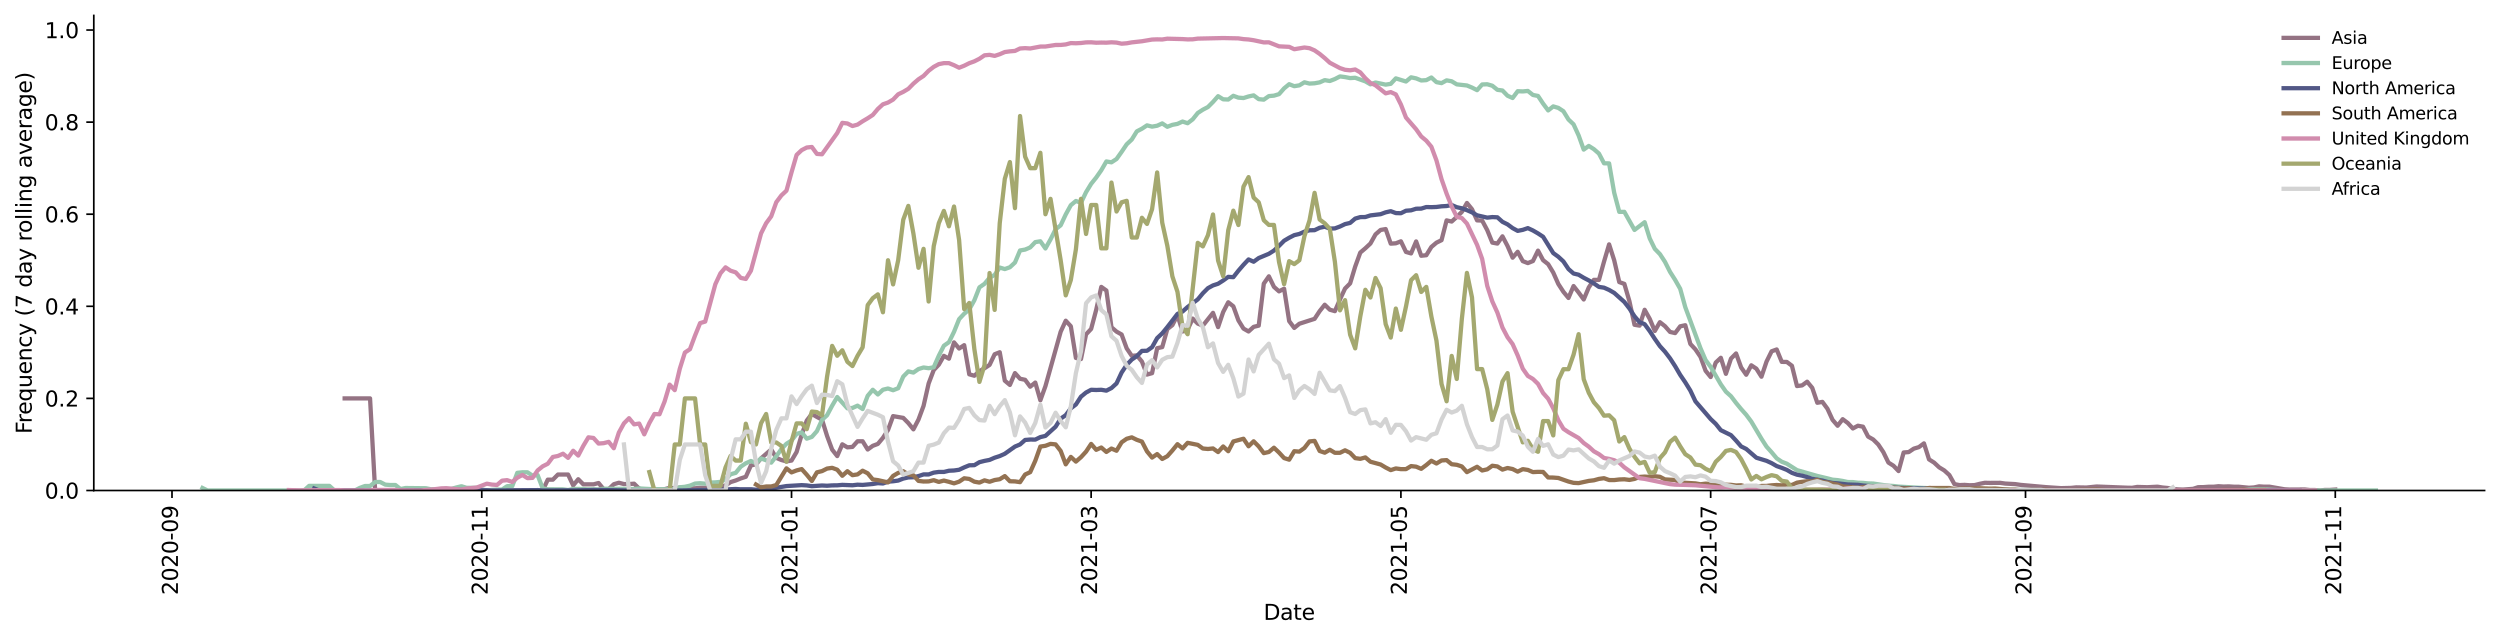 <?xml version="1.0" encoding="utf-8" standalone="no"?>
<!DOCTYPE svg PUBLIC "-//W3C//DTD SVG 1.1//EN"
  "http://www.w3.org/Graphics/SVG/1.1/DTD/svg11.dtd">
<svg height="298.621pt" version="1.1" viewBox="0 0 1166.981 298.621" width="1166.981pt" xmlns="http://www.w3.org/2000/svg" xmlns:xlink="http://www.w3.org/1999/xlink">
 <defs>
  <style type="text/css">*{stroke-linecap:butt;stroke-linejoin:round;}</style>
 </defs>
 <g id="figure_1">
  <g id="patch_1">
   <path d="M 0 298.621 
L 1166.981 298.621 
L 1166.981 0 
L 0 0 
z
" style="fill:#ffffff;"/>
  </g>
  <g id="axes_1">
   <g id="patch_2">
    <path d="M 43.781 228.96 
L 1159.781 228.96 
L 1159.781 7.2 
L 43.781 7.2 
z
" style="fill:#ffffff;"/>
   </g>
   <g id="matplotlib.axis_1">
    <g id="xtick_1">
     <g id="line2d_1">
      <defs>
       <path d="M 0 0 
L 0 3.5 
" id="mf29cf6e543" style="stroke:#000000;stroke-width:0.8;"/>
      </defs>
      <g>
       <use style="stroke:#000000;stroke-width:0.8;" x="80.286" xlink:href="#mf29cf6e543" y="228.96"/>
      </g>
     </g>
     <g id="text_1">
      <!-- 2020-09 -->
      <g transform="translate(83.045 277.743)rotate(-90)scale(0.1 -0.1)">
       <defs>
        <path d="M 1228 531 
L 3431 531 
L 3431 0 
L 469 0 
L 469 531 
Q 828 903 1448 1529 
Q 2069 2156 2228 2338 
Q 2531 2678 2651 2914 
Q 2772 3150 2772 3378 
Q 2772 3750 2511 3984 
Q 2250 4219 1831 4219 
Q 1534 4219 1204 4116 
Q 875 4013 500 3803 
L 500 4441 
Q 881 4594 1212 4672 
Q 1544 4750 1819 4750 
Q 2544 4750 2975 4387 
Q 3406 4025 3406 3419 
Q 3406 3131 3298 2873 
Q 3191 2616 2906 2266 
Q 2828 2175 2409 1742 
Q 1991 1309 1228 531 
z
" id="DejaVuSans-32" transform="scale(0.016)"/>
        <path d="M 2034 4250 
Q 1547 4250 1301 3770 
Q 1056 3291 1056 2328 
Q 1056 1369 1301 889 
Q 1547 409 2034 409 
Q 2525 409 2770 889 
Q 3016 1369 3016 2328 
Q 3016 3291 2770 3770 
Q 2525 4250 2034 4250 
z
M 2034 4750 
Q 2819 4750 3233 4129 
Q 3647 3509 3647 2328 
Q 3647 1150 3233 529 
Q 2819 -91 2034 -91 
Q 1250 -91 836 529 
Q 422 1150 422 2328 
Q 422 3509 836 4129 
Q 1250 4750 2034 4750 
z
" id="DejaVuSans-30" transform="scale(0.016)"/>
        <path d="M 313 2009 
L 1997 2009 
L 1997 1497 
L 313 1497 
L 313 2009 
z
" id="DejaVuSans-2d" transform="scale(0.016)"/>
        <path d="M 703 97 
L 703 672 
Q 941 559 1184 500 
Q 1428 441 1663 441 
Q 2288 441 2617 861 
Q 2947 1281 2994 2138 
Q 2813 1869 2534 1725 
Q 2256 1581 1919 1581 
Q 1219 1581 811 2004 
Q 403 2428 403 3163 
Q 403 3881 828 4315 
Q 1253 4750 1959 4750 
Q 2769 4750 3195 4129 
Q 3622 3509 3622 2328 
Q 3622 1225 3098 567 
Q 2575 -91 1691 -91 
Q 1453 -91 1209 -44 
Q 966 3 703 97 
z
M 1959 2075 
Q 2384 2075 2632 2365 
Q 2881 2656 2881 3163 
Q 2881 3666 2632 3958 
Q 2384 4250 1959 4250 
Q 1534 4250 1286 3958 
Q 1038 3666 1038 3163 
Q 1038 2656 1286 2365 
Q 1534 2075 1959 2075 
z
" id="DejaVuSans-39" transform="scale(0.016)"/>
       </defs>
       <use xlink:href="#DejaVuSans-32"/>
       <use x="63.623" xlink:href="#DejaVuSans-30"/>
       <use x="127.246" xlink:href="#DejaVuSans-32"/>
       <use x="190.869" xlink:href="#DejaVuSans-30"/>
       <use x="254.492" xlink:href="#DejaVuSans-2d"/>
       <use x="290.576" xlink:href="#DejaVuSans-30"/>
       <use x="354.199" xlink:href="#DejaVuSans-39"/>
      </g>
     </g>
    </g>
    <g id="xtick_2">
     <g id="line2d_2">
      <g>
       <use style="stroke:#000000;stroke-width:0.8;" x="224.882" xlink:href="#mf29cf6e543" y="228.96"/>
      </g>
     </g>
     <g id="text_2">
      <!-- 2020-11 -->
      <g transform="translate(227.642 277.743)rotate(-90)scale(0.1 -0.1)">
       <defs>
        <path d="M 794 531 
L 1825 531 
L 1825 4091 
L 703 3866 
L 703 4441 
L 1819 4666 
L 2450 4666 
L 2450 531 
L 3481 531 
L 3481 0 
L 794 0 
L 794 531 
z
" id="DejaVuSans-31" transform="scale(0.016)"/>
       </defs>
       <use xlink:href="#DejaVuSans-32"/>
       <use x="63.623" xlink:href="#DejaVuSans-30"/>
       <use x="127.246" xlink:href="#DejaVuSans-32"/>
       <use x="190.869" xlink:href="#DejaVuSans-30"/>
       <use x="254.492" xlink:href="#DejaVuSans-2d"/>
       <use x="290.576" xlink:href="#DejaVuSans-31"/>
       <use x="354.199" xlink:href="#DejaVuSans-31"/>
      </g>
     </g>
    </g>
    <g id="xtick_3">
     <g id="line2d_3">
      <g>
       <use style="stroke:#000000;stroke-width:0.8;" x="369.479" xlink:href="#mf29cf6e543" y="228.96"/>
      </g>
     </g>
     <g id="text_3">
      <!-- 2021-01 -->
      <g transform="translate(372.238 277.743)rotate(-90)scale(0.1 -0.1)">
       <use xlink:href="#DejaVuSans-32"/>
       <use x="63.623" xlink:href="#DejaVuSans-30"/>
       <use x="127.246" xlink:href="#DejaVuSans-32"/>
       <use x="190.869" xlink:href="#DejaVuSans-31"/>
       <use x="254.492" xlink:href="#DejaVuSans-2d"/>
       <use x="290.576" xlink:href="#DejaVuSans-30"/>
       <use x="354.199" xlink:href="#DejaVuSans-31"/>
      </g>
     </g>
    </g>
    <g id="xtick_4">
     <g id="line2d_4">
      <g>
       <use style="stroke:#000000;stroke-width:0.8;" x="509.334" xlink:href="#mf29cf6e543" y="228.96"/>
      </g>
     </g>
     <g id="text_4">
      <!-- 2021-03 -->
      <g transform="translate(512.094 277.743)rotate(-90)scale(0.1 -0.1)">
       <defs>
        <path d="M 2597 2516 
Q 3050 2419 3304 2112 
Q 3559 1806 3559 1356 
Q 3559 666 3084 287 
Q 2609 -91 1734 -91 
Q 1441 -91 1130 -33 
Q 819 25 488 141 
L 488 750 
Q 750 597 1062 519 
Q 1375 441 1716 441 
Q 2309 441 2620 675 
Q 2931 909 2931 1356 
Q 2931 1769 2642 2001 
Q 2353 2234 1838 2234 
L 1294 2234 
L 1294 2753 
L 1863 2753 
Q 2328 2753 2575 2939 
Q 2822 3125 2822 3475 
Q 2822 3834 2567 4026 
Q 2313 4219 1838 4219 
Q 1578 4219 1281 4162 
Q 984 4106 628 3988 
L 628 4550 
Q 988 4650 1302 4700 
Q 1616 4750 1894 4750 
Q 2613 4750 3031 4423 
Q 3450 4097 3450 3541 
Q 3450 3153 3228 2886 
Q 3006 2619 2597 2516 
z
" id="DejaVuSans-33" transform="scale(0.016)"/>
       </defs>
       <use xlink:href="#DejaVuSans-32"/>
       <use x="63.623" xlink:href="#DejaVuSans-30"/>
       <use x="127.246" xlink:href="#DejaVuSans-32"/>
       <use x="190.869" xlink:href="#DejaVuSans-31"/>
       <use x="254.492" xlink:href="#DejaVuSans-2d"/>
       <use x="290.576" xlink:href="#DejaVuSans-30"/>
       <use x="354.199" xlink:href="#DejaVuSans-33"/>
      </g>
     </g>
    </g>
    <g id="xtick_5">
     <g id="line2d_5">
      <g>
       <use style="stroke:#000000;stroke-width:0.8;" x="653.931" xlink:href="#mf29cf6e543" y="228.96"/>
      </g>
     </g>
     <g id="text_5">
      <!-- 2021-05 -->
      <g transform="translate(656.69 277.743)rotate(-90)scale(0.1 -0.1)">
       <defs>
        <path d="M 691 4666 
L 3169 4666 
L 3169 4134 
L 1269 4134 
L 1269 2991 
Q 1406 3038 1543 3061 
Q 1681 3084 1819 3084 
Q 2600 3084 3056 2656 
Q 3513 2228 3513 1497 
Q 3513 744 3044 326 
Q 2575 -91 1722 -91 
Q 1428 -91 1123 -41 
Q 819 9 494 109 
L 494 744 
Q 775 591 1075 516 
Q 1375 441 1709 441 
Q 2250 441 2565 725 
Q 2881 1009 2881 1497 
Q 2881 1984 2565 2268 
Q 2250 2553 1709 2553 
Q 1456 2553 1204 2497 
Q 953 2441 691 2322 
L 691 4666 
z
" id="DejaVuSans-35" transform="scale(0.016)"/>
       </defs>
       <use xlink:href="#DejaVuSans-32"/>
       <use x="63.623" xlink:href="#DejaVuSans-30"/>
       <use x="127.246" xlink:href="#DejaVuSans-32"/>
       <use x="190.869" xlink:href="#DejaVuSans-31"/>
       <use x="254.492" xlink:href="#DejaVuSans-2d"/>
       <use x="290.576" xlink:href="#DejaVuSans-30"/>
       <use x="354.199" xlink:href="#DejaVuSans-35"/>
      </g>
     </g>
    </g>
    <g id="xtick_6">
     <g id="line2d_6">
      <g>
       <use style="stroke:#000000;stroke-width:0.8;" x="798.527" xlink:href="#mf29cf6e543" y="228.96"/>
      </g>
     </g>
     <g id="text_6">
      <!-- 2021-07 -->
      <g transform="translate(801.287 277.743)rotate(-90)scale(0.1 -0.1)">
       <defs>
        <path d="M 525 4666 
L 3525 4666 
L 3525 4397 
L 1831 0 
L 1172 0 
L 2766 4134 
L 525 4134 
L 525 4666 
z
" id="DejaVuSans-37" transform="scale(0.016)"/>
       </defs>
       <use xlink:href="#DejaVuSans-32"/>
       <use x="63.623" xlink:href="#DejaVuSans-30"/>
       <use x="127.246" xlink:href="#DejaVuSans-32"/>
       <use x="190.869" xlink:href="#DejaVuSans-31"/>
       <use x="254.492" xlink:href="#DejaVuSans-2d"/>
       <use x="290.576" xlink:href="#DejaVuSans-30"/>
       <use x="354.199" xlink:href="#DejaVuSans-37"/>
      </g>
     </g>
    </g>
    <g id="xtick_7">
     <g id="line2d_7">
      <g>
       <use style="stroke:#000000;stroke-width:0.8;" x="945.494" xlink:href="#mf29cf6e543" y="228.96"/>
      </g>
     </g>
     <g id="text_7">
      <!-- 2021-09 -->
      <g transform="translate(948.253 277.743)rotate(-90)scale(0.1 -0.1)">
       <use xlink:href="#DejaVuSans-32"/>
       <use x="63.623" xlink:href="#DejaVuSans-30"/>
       <use x="127.246" xlink:href="#DejaVuSans-32"/>
       <use x="190.869" xlink:href="#DejaVuSans-31"/>
       <use x="254.492" xlink:href="#DejaVuSans-2d"/>
       <use x="290.576" xlink:href="#DejaVuSans-30"/>
       <use x="354.199" xlink:href="#DejaVuSans-39"/>
      </g>
     </g>
    </g>
    <g id="xtick_8">
     <g id="line2d_8">
      <g>
       <use style="stroke:#000000;stroke-width:0.8;" x="1090.091" xlink:href="#mf29cf6e543" y="228.96"/>
      </g>
     </g>
     <g id="text_8">
      <!-- 2021-11 -->
      <g transform="translate(1092.85 277.743)rotate(-90)scale(0.1 -0.1)">
       <use xlink:href="#DejaVuSans-32"/>
       <use x="63.623" xlink:href="#DejaVuSans-30"/>
       <use x="127.246" xlink:href="#DejaVuSans-32"/>
       <use x="190.869" xlink:href="#DejaVuSans-31"/>
       <use x="254.492" xlink:href="#DejaVuSans-2d"/>
       <use x="290.576" xlink:href="#DejaVuSans-31"/>
       <use x="354.199" xlink:href="#DejaVuSans-31"/>
      </g>
     </g>
    </g>
    <g id="text_9">
     <!-- Date -->
     <g transform="translate(589.83 289.341)scale(0.1 -0.1)">
      <defs>
       <path d="M 1259 4147 
L 1259 519 
L 2022 519 
Q 2988 519 3436 956 
Q 3884 1394 3884 2338 
Q 3884 3275 3436 3711 
Q 2988 4147 2022 4147 
L 1259 4147 
z
M 628 4666 
L 1925 4666 
Q 3281 4666 3915 4102 
Q 4550 3538 4550 2338 
Q 4550 1131 3912 565 
Q 3275 0 1925 0 
L 628 0 
L 628 4666 
z
" id="DejaVuSans-44" transform="scale(0.016)"/>
       <path d="M 2194 1759 
Q 1497 1759 1228 1600 
Q 959 1441 959 1056 
Q 959 750 1161 570 
Q 1363 391 1709 391 
Q 2188 391 2477 730 
Q 2766 1069 2766 1631 
L 2766 1759 
L 2194 1759 
z
M 3341 1997 
L 3341 0 
L 2766 0 
L 2766 531 
Q 2569 213 2275 61 
Q 1981 -91 1556 -91 
Q 1019 -91 701 211 
Q 384 513 384 1019 
Q 384 1609 779 1909 
Q 1175 2209 1959 2209 
L 2766 2209 
L 2766 2266 
Q 2766 2663 2505 2880 
Q 2244 3097 1772 3097 
Q 1472 3097 1187 3025 
Q 903 2953 641 2809 
L 641 3341 
Q 956 3463 1253 3523 
Q 1550 3584 1831 3584 
Q 2591 3584 2966 3190 
Q 3341 2797 3341 1997 
z
" id="DejaVuSans-61" transform="scale(0.016)"/>
       <path d="M 1172 4494 
L 1172 3500 
L 2356 3500 
L 2356 3053 
L 1172 3053 
L 1172 1153 
Q 1172 725 1289 603 
Q 1406 481 1766 481 
L 2356 481 
L 2356 0 
L 1766 0 
Q 1100 0 847 248 
Q 594 497 594 1153 
L 594 3053 
L 172 3053 
L 172 3500 
L 594 3500 
L 594 4494 
L 1172 4494 
z
" id="DejaVuSans-74" transform="scale(0.016)"/>
       <path d="M 3597 1894 
L 3597 1613 
L 953 1613 
Q 991 1019 1311 708 
Q 1631 397 2203 397 
Q 2534 397 2845 478 
Q 3156 559 3463 722 
L 3463 178 
Q 3153 47 2828 -22 
Q 2503 -91 2169 -91 
Q 1331 -91 842 396 
Q 353 884 353 1716 
Q 353 2575 817 3079 
Q 1281 3584 2069 3584 
Q 2775 3584 3186 3129 
Q 3597 2675 3597 1894 
z
M 3022 2063 
Q 3016 2534 2758 2815 
Q 2500 3097 2075 3097 
Q 1594 3097 1305 2825 
Q 1016 2553 972 2059 
L 3022 2063 
z
" id="DejaVuSans-65" transform="scale(0.016)"/>
      </defs>
      <use xlink:href="#DejaVuSans-44"/>
      <use x="77.002" xlink:href="#DejaVuSans-61"/>
      <use x="138.281" xlink:href="#DejaVuSans-74"/>
      <use x="177.49" xlink:href="#DejaVuSans-65"/>
     </g>
    </g>
   </g>
   <g id="matplotlib.axis_2">
    <g id="ytick_1">
     <g id="line2d_9">
      <defs>
       <path d="M 0 0 
L -3.5 0 
" id="m5c11c62a0c" style="stroke:#000000;stroke-width:0.8;"/>
      </defs>
      <g>
       <use style="stroke:#000000;stroke-width:0.8;" x="43.781" xlink:href="#m5c11c62a0c" y="228.96"/>
      </g>
     </g>
     <g id="text_10">
      <!-- 0.0 -->
      <g transform="translate(20.878 232.759)scale(0.1 -0.1)">
       <defs>
        <path d="M 684 794 
L 1344 794 
L 1344 0 
L 684 0 
L 684 794 
z
" id="DejaVuSans-2e" transform="scale(0.016)"/>
       </defs>
       <use xlink:href="#DejaVuSans-30"/>
       <use x="63.623" xlink:href="#DejaVuSans-2e"/>
       <use x="95.41" xlink:href="#DejaVuSans-30"/>
      </g>
     </g>
    </g>
    <g id="ytick_2">
     <g id="line2d_10">
      <g>
       <use style="stroke:#000000;stroke-width:0.8;" x="43.781" xlink:href="#m5c11c62a0c" y="185.972"/>
      </g>
     </g>
     <g id="text_11">
      <!-- 0.2 -->
      <g transform="translate(20.878 189.771)scale(0.1 -0.1)">
       <use xlink:href="#DejaVuSans-30"/>
       <use x="63.623" xlink:href="#DejaVuSans-2e"/>
       <use x="95.41" xlink:href="#DejaVuSans-32"/>
      </g>
     </g>
    </g>
    <g id="ytick_3">
     <g id="line2d_11">
      <g>
       <use style="stroke:#000000;stroke-width:0.8;" x="43.781" xlink:href="#m5c11c62a0c" y="142.983"/>
      </g>
     </g>
     <g id="text_12">
      <!-- 0.4 -->
      <g transform="translate(20.878 146.782)scale(0.1 -0.1)">
       <defs>
        <path d="M 2419 4116 
L 825 1625 
L 2419 1625 
L 2419 4116 
z
M 2253 4666 
L 3047 4666 
L 3047 1625 
L 3713 1625 
L 3713 1100 
L 3047 1100 
L 3047 0 
L 2419 0 
L 2419 1100 
L 313 1100 
L 313 1709 
L 2253 4666 
z
" id="DejaVuSans-34" transform="scale(0.016)"/>
       </defs>
       <use xlink:href="#DejaVuSans-30"/>
       <use x="63.623" xlink:href="#DejaVuSans-2e"/>
       <use x="95.41" xlink:href="#DejaVuSans-34"/>
      </g>
     </g>
    </g>
    <g id="ytick_4">
     <g id="line2d_12">
      <g>
       <use style="stroke:#000000;stroke-width:0.8;" x="43.781" xlink:href="#m5c11c62a0c" y="99.995"/>
      </g>
     </g>
     <g id="text_13">
      <!-- 0.6 -->
      <g transform="translate(20.878 103.794)scale(0.1 -0.1)">
       <defs>
        <path d="M 2113 2584 
Q 1688 2584 1439 2293 
Q 1191 2003 1191 1497 
Q 1191 994 1439 701 
Q 1688 409 2113 409 
Q 2538 409 2786 701 
Q 3034 994 3034 1497 
Q 3034 2003 2786 2293 
Q 2538 2584 2113 2584 
z
M 3366 4563 
L 3366 3988 
Q 3128 4100 2886 4159 
Q 2644 4219 2406 4219 
Q 1781 4219 1451 3797 
Q 1122 3375 1075 2522 
Q 1259 2794 1537 2939 
Q 1816 3084 2150 3084 
Q 2853 3084 3261 2657 
Q 3669 2231 3669 1497 
Q 3669 778 3244 343 
Q 2819 -91 2113 -91 
Q 1303 -91 875 529 
Q 447 1150 447 2328 
Q 447 3434 972 4092 
Q 1497 4750 2381 4750 
Q 2619 4750 2861 4703 
Q 3103 4656 3366 4563 
z
" id="DejaVuSans-36" transform="scale(0.016)"/>
       </defs>
       <use xlink:href="#DejaVuSans-30"/>
       <use x="63.623" xlink:href="#DejaVuSans-2e"/>
       <use x="95.41" xlink:href="#DejaVuSans-36"/>
      </g>
     </g>
    </g>
    <g id="ytick_5">
     <g id="line2d_13">
      <g>
       <use style="stroke:#000000;stroke-width:0.8;" x="43.781" xlink:href="#m5c11c62a0c" y="57.006"/>
      </g>
     </g>
     <g id="text_14">
      <!-- 0.8 -->
      <g transform="translate(20.878 60.805)scale(0.1 -0.1)">
       <defs>
        <path d="M 2034 2216 
Q 1584 2216 1326 1975 
Q 1069 1734 1069 1313 
Q 1069 891 1326 650 
Q 1584 409 2034 409 
Q 2484 409 2743 651 
Q 3003 894 3003 1313 
Q 3003 1734 2745 1975 
Q 2488 2216 2034 2216 
z
M 1403 2484 
Q 997 2584 770 2862 
Q 544 3141 544 3541 
Q 544 4100 942 4425 
Q 1341 4750 2034 4750 
Q 2731 4750 3128 4425 
Q 3525 4100 3525 3541 
Q 3525 3141 3298 2862 
Q 3072 2584 2669 2484 
Q 3125 2378 3379 2068 
Q 3634 1759 3634 1313 
Q 3634 634 3220 271 
Q 2806 -91 2034 -91 
Q 1263 -91 848 271 
Q 434 634 434 1313 
Q 434 1759 690 2068 
Q 947 2378 1403 2484 
z
M 1172 3481 
Q 1172 3119 1398 2916 
Q 1625 2713 2034 2713 
Q 2441 2713 2670 2916 
Q 2900 3119 2900 3481 
Q 2900 3844 2670 4047 
Q 2441 4250 2034 4250 
Q 1625 4250 1398 4047 
Q 1172 3844 1172 3481 
z
" id="DejaVuSans-38" transform="scale(0.016)"/>
       </defs>
       <use xlink:href="#DejaVuSans-30"/>
       <use x="63.623" xlink:href="#DejaVuSans-2e"/>
       <use x="95.41" xlink:href="#DejaVuSans-38"/>
      </g>
     </g>
    </g>
    <g id="ytick_6">
     <g id="line2d_14">
      <g>
       <use style="stroke:#000000;stroke-width:0.8;" x="43.781" xlink:href="#m5c11c62a0c" y="14.018"/>
      </g>
     </g>
     <g id="text_15">
      <!-- 1.0 -->
      <g transform="translate(20.878 17.817)scale(0.1 -0.1)">
       <use xlink:href="#DejaVuSans-31"/>
       <use x="63.623" xlink:href="#DejaVuSans-2e"/>
       <use x="95.41" xlink:href="#DejaVuSans-30"/>
      </g>
     </g>
    </g>
    <g id="text_16">
     <!-- Frequency (7 day rolling average) -->
     <g transform="translate(14.798 202.529)rotate(-90)scale(0.1 -0.1)">
      <defs>
       <path d="M 628 4666 
L 3309 4666 
L 3309 4134 
L 1259 4134 
L 1259 2759 
L 3109 2759 
L 3109 2228 
L 1259 2228 
L 1259 0 
L 628 0 
L 628 4666 
z
" id="DejaVuSans-46" transform="scale(0.016)"/>
       <path d="M 2631 2963 
Q 2534 3019 2420 3045 
Q 2306 3072 2169 3072 
Q 1681 3072 1420 2755 
Q 1159 2438 1159 1844 
L 1159 0 
L 581 0 
L 581 3500 
L 1159 3500 
L 1159 2956 
Q 1341 3275 1631 3429 
Q 1922 3584 2338 3584 
Q 2397 3584 2469 3576 
Q 2541 3569 2628 3553 
L 2631 2963 
z
" id="DejaVuSans-72" transform="scale(0.016)"/>
       <path d="M 947 1747 
Q 947 1113 1208 752 
Q 1469 391 1925 391 
Q 2381 391 2643 752 
Q 2906 1113 2906 1747 
Q 2906 2381 2643 2742 
Q 2381 3103 1925 3103 
Q 1469 3103 1208 2742 
Q 947 2381 947 1747 
z
M 2906 525 
Q 2725 213 2448 61 
Q 2172 -91 1784 -91 
Q 1150 -91 751 415 
Q 353 922 353 1747 
Q 353 2572 751 3078 
Q 1150 3584 1784 3584 
Q 2172 3584 2448 3432 
Q 2725 3281 2906 2969 
L 2906 3500 
L 3481 3500 
L 3481 -1331 
L 2906 -1331 
L 2906 525 
z
" id="DejaVuSans-71" transform="scale(0.016)"/>
       <path d="M 544 1381 
L 544 3500 
L 1119 3500 
L 1119 1403 
Q 1119 906 1312 657 
Q 1506 409 1894 409 
Q 2359 409 2629 706 
Q 2900 1003 2900 1516 
L 2900 3500 
L 3475 3500 
L 3475 0 
L 2900 0 
L 2900 538 
Q 2691 219 2414 64 
Q 2138 -91 1772 -91 
Q 1169 -91 856 284 
Q 544 659 544 1381 
z
M 1991 3584 
L 1991 3584 
z
" id="DejaVuSans-75" transform="scale(0.016)"/>
       <path d="M 3513 2113 
L 3513 0 
L 2938 0 
L 2938 2094 
Q 2938 2591 2744 2837 
Q 2550 3084 2163 3084 
Q 1697 3084 1428 2787 
Q 1159 2491 1159 1978 
L 1159 0 
L 581 0 
L 581 3500 
L 1159 3500 
L 1159 2956 
Q 1366 3272 1645 3428 
Q 1925 3584 2291 3584 
Q 2894 3584 3203 3211 
Q 3513 2838 3513 2113 
z
" id="DejaVuSans-6e" transform="scale(0.016)"/>
       <path d="M 3122 3366 
L 3122 2828 
Q 2878 2963 2633 3030 
Q 2388 3097 2138 3097 
Q 1578 3097 1268 2742 
Q 959 2388 959 1747 
Q 959 1106 1268 751 
Q 1578 397 2138 397 
Q 2388 397 2633 464 
Q 2878 531 3122 666 
L 3122 134 
Q 2881 22 2623 -34 
Q 2366 -91 2075 -91 
Q 1284 -91 818 406 
Q 353 903 353 1747 
Q 353 2603 823 3093 
Q 1294 3584 2113 3584 
Q 2378 3584 2631 3529 
Q 2884 3475 3122 3366 
z
" id="DejaVuSans-63" transform="scale(0.016)"/>
       <path d="M 2059 -325 
Q 1816 -950 1584 -1140 
Q 1353 -1331 966 -1331 
L 506 -1331 
L 506 -850 
L 844 -850 
Q 1081 -850 1212 -737 
Q 1344 -625 1503 -206 
L 1606 56 
L 191 3500 
L 800 3500 
L 1894 763 
L 2988 3500 
L 3597 3500 
L 2059 -325 
z
" id="DejaVuSans-79" transform="scale(0.016)"/>
       <path id="DejaVuSans-20" transform="scale(0.016)"/>
       <path d="M 1984 4856 
Q 1566 4138 1362 3434 
Q 1159 2731 1159 2009 
Q 1159 1288 1364 580 
Q 1569 -128 1984 -844 
L 1484 -844 
Q 1016 -109 783 600 
Q 550 1309 550 2009 
Q 550 2706 781 3412 
Q 1013 4119 1484 4856 
L 1984 4856 
z
" id="DejaVuSans-28" transform="scale(0.016)"/>
       <path d="M 2906 2969 
L 2906 4863 
L 3481 4863 
L 3481 0 
L 2906 0 
L 2906 525 
Q 2725 213 2448 61 
Q 2172 -91 1784 -91 
Q 1150 -91 751 415 
Q 353 922 353 1747 
Q 353 2572 751 3078 
Q 1150 3584 1784 3584 
Q 2172 3584 2448 3432 
Q 2725 3281 2906 2969 
z
M 947 1747 
Q 947 1113 1208 752 
Q 1469 391 1925 391 
Q 2381 391 2643 752 
Q 2906 1113 2906 1747 
Q 2906 2381 2643 2742 
Q 2381 3103 1925 3103 
Q 1469 3103 1208 2742 
Q 947 2381 947 1747 
z
" id="DejaVuSans-64" transform="scale(0.016)"/>
       <path d="M 1959 3097 
Q 1497 3097 1228 2736 
Q 959 2375 959 1747 
Q 959 1119 1226 758 
Q 1494 397 1959 397 
Q 2419 397 2687 759 
Q 2956 1122 2956 1747 
Q 2956 2369 2687 2733 
Q 2419 3097 1959 3097 
z
M 1959 3584 
Q 2709 3584 3137 3096 
Q 3566 2609 3566 1747 
Q 3566 888 3137 398 
Q 2709 -91 1959 -91 
Q 1206 -91 779 398 
Q 353 888 353 1747 
Q 353 2609 779 3096 
Q 1206 3584 1959 3584 
z
" id="DejaVuSans-6f" transform="scale(0.016)"/>
       <path d="M 603 4863 
L 1178 4863 
L 1178 0 
L 603 0 
L 603 4863 
z
" id="DejaVuSans-6c" transform="scale(0.016)"/>
       <path d="M 603 3500 
L 1178 3500 
L 1178 0 
L 603 0 
L 603 3500 
z
M 603 4863 
L 1178 4863 
L 1178 4134 
L 603 4134 
L 603 4863 
z
" id="DejaVuSans-69" transform="scale(0.016)"/>
       <path d="M 2906 1791 
Q 2906 2416 2648 2759 
Q 2391 3103 1925 3103 
Q 1463 3103 1205 2759 
Q 947 2416 947 1791 
Q 947 1169 1205 825 
Q 1463 481 1925 481 
Q 2391 481 2648 825 
Q 2906 1169 2906 1791 
z
M 3481 434 
Q 3481 -459 3084 -895 
Q 2688 -1331 1869 -1331 
Q 1566 -1331 1297 -1286 
Q 1028 -1241 775 -1147 
L 775 -588 
Q 1028 -725 1275 -790 
Q 1522 -856 1778 -856 
Q 2344 -856 2625 -561 
Q 2906 -266 2906 331 
L 2906 616 
Q 2728 306 2450 153 
Q 2172 0 1784 0 
Q 1141 0 747 490 
Q 353 981 353 1791 
Q 353 2603 747 3093 
Q 1141 3584 1784 3584 
Q 2172 3584 2450 3431 
Q 2728 3278 2906 2969 
L 2906 3500 
L 3481 3500 
L 3481 434 
z
" id="DejaVuSans-67" transform="scale(0.016)"/>
       <path d="M 191 3500 
L 800 3500 
L 1894 563 
L 2988 3500 
L 3597 3500 
L 2284 0 
L 1503 0 
L 191 3500 
z
" id="DejaVuSans-76" transform="scale(0.016)"/>
       <path d="M 513 4856 
L 1013 4856 
Q 1481 4119 1714 3412 
Q 1947 2706 1947 2009 
Q 1947 1309 1714 600 
Q 1481 -109 1013 -844 
L 513 -844 
Q 928 -128 1133 580 
Q 1338 1288 1338 2009 
Q 1338 2731 1133 3434 
Q 928 4138 513 4856 
z
" id="DejaVuSans-29" transform="scale(0.016)"/>
      </defs>
      <use xlink:href="#DejaVuSans-46"/>
      <use x="50.27" xlink:href="#DejaVuSans-72"/>
      <use x="89.133" xlink:href="#DejaVuSans-65"/>
      <use x="150.656" xlink:href="#DejaVuSans-71"/>
      <use x="214.133" xlink:href="#DejaVuSans-75"/>
      <use x="277.512" xlink:href="#DejaVuSans-65"/>
      <use x="339.035" xlink:href="#DejaVuSans-6e"/>
      <use x="402.414" xlink:href="#DejaVuSans-63"/>
      <use x="457.395" xlink:href="#DejaVuSans-79"/>
      <use x="516.574" xlink:href="#DejaVuSans-20"/>
      <use x="548.361" xlink:href="#DejaVuSans-28"/>
      <use x="587.375" xlink:href="#DejaVuSans-37"/>
      <use x="650.998" xlink:href="#DejaVuSans-20"/>
      <use x="682.785" xlink:href="#DejaVuSans-64"/>
      <use x="746.262" xlink:href="#DejaVuSans-61"/>
      <use x="807.541" xlink:href="#DejaVuSans-79"/>
      <use x="866.721" xlink:href="#DejaVuSans-20"/>
      <use x="898.508" xlink:href="#DejaVuSans-72"/>
      <use x="937.371" xlink:href="#DejaVuSans-6f"/>
      <use x="998.553" xlink:href="#DejaVuSans-6c"/>
      <use x="1026.336" xlink:href="#DejaVuSans-6c"/>
      <use x="1054.119" xlink:href="#DejaVuSans-69"/>
      <use x="1081.902" xlink:href="#DejaVuSans-6e"/>
      <use x="1145.281" xlink:href="#DejaVuSans-67"/>
      <use x="1208.758" xlink:href="#DejaVuSans-20"/>
      <use x="1240.545" xlink:href="#DejaVuSans-61"/>
      <use x="1301.824" xlink:href="#DejaVuSans-76"/>
      <use x="1361.004" xlink:href="#DejaVuSans-65"/>
      <use x="1422.527" xlink:href="#DejaVuSans-72"/>
      <use x="1463.641" xlink:href="#DejaVuSans-61"/>
      <use x="1524.92" xlink:href="#DejaVuSans-67"/>
      <use x="1588.396" xlink:href="#DejaVuSans-65"/>
      <use x="1649.92" xlink:href="#DejaVuSans-29"/>
     </g>
    </g>
   </g>
   <g id="line2d_15">
    <path clip-path="url(#p766d723f98)" d="M 160.881 185.972 
L 172.733 185.972 
L 175.103 228.96 
L 210.66 228.96 
L 213.03 228.117 
L 222.512 228.117 
L 224.882 228.96 
L 253.328 228.96 
L 255.698 223.903 
L 258.068 223.903 
L 260.439 221.514 
L 265.18 221.514 
L 267.55 226.572 
L 269.921 223.706 
L 272.291 226.094 
L 277.032 226.094 
L 279.402 225.471 
L 281.773 228.337 
L 284.143 228.337 
L 286.514 226.034 
L 288.884 225.341 
L 291.254 225.964 
L 293.625 225.964 
L 295.995 225.78 
L 298.366 228.083 
L 300.736 228.776 
L 303.107 228.584 
L 307.848 228.53 
L 310.218 228.352 
L 312.588 227.701 
L 314.959 227.894 
L 317.329 227.597 
L 319.7 227.835 
L 322.07 227.806 
L 324.441 227.94 
L 326.811 227.667 
L 329.181 227.704 
L 333.922 227.024 
L 336.293 227.233 
L 338.663 226.591 
L 341.034 225.041 
L 343.404 224.295 
L 345.774 223.33 
L 348.145 222.551 
L 350.515 217.257 
L 352.886 216.77 
L 355.256 213.961 
L 359.997 209.805 
L 362.367 213.733 
L 364.738 214.727 
L 367.108 215.376 
L 369.479 214.986 
L 371.849 210.986 
L 374.22 202.912 
L 376.59 196.313 
L 378.961 193.225 
L 381.331 194.622 
L 383.701 195.862 
L 386.072 203.5 
L 388.442 209.886 
L 390.813 212.89 
L 393.183 207.408 
L 395.554 208.814 
L 397.924 208.613 
L 400.294 205.979 
L 402.665 205.969 
L 405.035 209.828 
L 407.406 208.107 
L 409.776 207.214 
L 412.147 204.378 
L 414.517 200.712 
L 416.887 194.243 
L 421.628 195.068 
L 423.999 197.479 
L 426.369 200.407 
L 428.74 195.851 
L 431.11 189.461 
L 433.48 179 
L 435.851 172.757 
L 438.221 170.231 
L 440.592 166.12 
L 442.962 167.431 
L 445.333 159.834 
L 447.703 162.686 
L 450.074 161.119 
L 452.444 174.724 
L 454.814 175.388 
L 457.185 173.269 
L 459.555 171.894 
L 461.926 170.333 
L 464.296 165.363 
L 466.667 164.427 
L 469.037 177.696 
L 471.407 179.683 
L 473.778 174.163 
L 476.148 176.794 
L 478.519 177.296 
L 480.889 180.507 
L 483.26 178.584 
L 485.63 186.856 
L 488 180.25 
L 495.112 154.863 
L 497.482 149.712 
L 499.853 152.285 
L 502.223 167.086 
L 504.593 167.594 
L 506.964 156.061 
L 509.334 153.547 
L 511.705 144.589 
L 514.075 133.928 
L 516.446 135.611 
L 518.816 152.747 
L 521.187 154.801 
L 523.557 156.137 
L 525.927 162.609 
L 528.298 166.096 
L 530.668 165.901 
L 533.039 168.781 
L 535.409 174.842 
L 537.78 174.185 
L 540.15 162.542 
L 542.52 162.025 
L 544.891 153.625 
L 547.261 151.756 
L 549.632 147.162 
L 552.002 154.738 
L 554.373 153.853 
L 556.743 148.72 
L 559.113 151.056 
L 561.484 151.997 
L 566.225 146.046 
L 568.595 152.685 
L 570.966 145.662 
L 573.336 141.104 
L 575.706 142.977 
L 578.077 149.535 
L 580.447 153.379 
L 582.818 154.73 
L 585.188 152.575 
L 587.559 152.002 
L 589.929 132.399 
L 592.3 128.992 
L 594.67 133.902 
L 597.04 136.009 
L 599.411 134.776 
L 601.781 149.898 
L 604.152 153.071 
L 606.522 151.124 
L 611.263 149.589 
L 613.633 148.836 
L 616.004 145.234 
L 618.374 142.251 
L 620.745 144.564 
L 623.115 145.241 
L 625.486 139.785 
L 627.856 134.686 
L 630.226 132.285 
L 632.597 124.432 
L 634.967 117.901 
L 637.338 115.892 
L 639.708 113.67 
L 642.079 109.413 
L 644.449 107.341 
L 646.819 106.931 
L 649.19 113.732 
L 651.56 113.569 
L 653.931 112.649 
L 656.301 117.599 
L 658.672 118.295 
L 661.042 112.704 
L 663.413 119.384 
L 665.783 119.129 
L 668.153 115.282 
L 670.524 113.276 
L 672.894 112.113 
L 675.265 102.873 
L 677.635 103.412 
L 680.006 101.26 
L 682.376 98.914 
L 684.746 94.748 
L 687.117 97.658 
L 689.487 102.866 
L 691.858 102.967 
L 694.228 107.42 
L 696.599 113.253 
L 698.969 113.701 
L 701.339 110.324 
L 703.71 114.833 
L 706.08 120.286 
L 708.451 117.54 
L 710.821 121.898 
L 713.192 122.812 
L 715.562 121.852 
L 717.932 116.999 
L 720.303 121.448 
L 722.673 123.313 
L 725.044 127.235 
L 727.414 132.564 
L 729.785 136.214 
L 732.155 139.083 
L 734.526 133.532 
L 736.896 136.542 
L 739.266 139.788 
L 741.637 134.159 
L 744.007 130.631 
L 746.378 130.663 
L 748.748 122.112 
L 751.119 114.074 
L 753.489 121.475 
L 755.859 131.673 
L 758.23 132.513 
L 760.6 140.613 
L 762.971 151.601 
L 765.341 152.003 
L 767.712 144.608 
L 770.082 148.848 
L 772.452 154.494 
L 774.823 150.389 
L 777.193 152.26 
L 779.564 154.94 
L 781.934 155.481 
L 784.305 152.33 
L 786.675 151.816 
L 789.045 160.553 
L 791.416 163.095 
L 793.786 166.591 
L 796.157 173.08 
L 798.527 175.993 
L 800.898 169.242 
L 803.268 167.019 
L 805.639 174.495 
L 808.009 167.388 
L 810.379 164.996 
L 812.75 171.52 
L 815.12 174.92 
L 817.491 170.531 
L 819.861 172.099 
L 822.232 175.844 
L 824.602 168.793 
L 826.972 163.985 
L 829.343 163.13 
L 831.713 168.918 
L 834.084 168.96 
L 836.454 170.731 
L 838.825 180.206 
L 841.195 179.908 
L 843.565 178.179 
L 845.936 181.041 
L 848.306 188.009 
L 850.677 187.595 
L 853.047 190.816 
L 855.418 195.977 
L 857.788 198.732 
L 860.158 195.681 
L 862.529 197.454 
L 864.899 200.001 
L 867.27 198.731 
L 869.64 199.178 
L 872.011 203.794 
L 874.381 205.143 
L 876.752 207.482 
L 879.122 211.044 
L 881.492 215.919 
L 883.863 217.406 
L 886.233 219.882 
L 888.604 211.218 
L 890.974 211.024 
L 893.345 209.428 
L 895.715 208.715 
L 898.085 206.968 
L 900.456 214.444 
L 902.826 215.944 
L 905.197 218.153 
L 907.567 219.592 
L 909.938 221.745 
L 912.308 225.979 
L 914.678 226.443 
L 917.049 226.342 
L 919.419 226.519 
L 921.79 226.437 
L 924.16 225.837 
L 926.531 225.36 
L 928.901 225.421 
L 933.642 225.383 
L 936.012 225.723 
L 940.753 225.982 
L 943.124 226.335 
L 954.976 227.386 
L 959.717 227.708 
L 962.087 227.864 
L 966.828 227.744 
L 969.198 227.5 
L 973.939 227.586 
L 978.68 227.103 
L 992.903 227.656 
L 995.273 227.705 
L 997.644 227.299 
L 1002.384 227.431 
L 1007.125 227.192 
L 1009.496 227.573 
L 1011.866 227.794 
L 1014.237 228.184 
L 1016.607 228.444 
L 1018.978 228.524 
L 1023.718 228.19 
L 1026.089 227.415 
L 1028.459 227.391 
L 1030.83 227.221 
L 1033.2 227.222 
L 1035.571 226.965 
L 1037.941 227.115 
L 1040.311 227.042 
L 1042.682 227.191 
L 1045.052 227.218 
L 1049.793 227.678 
L 1052.164 227.533 
L 1054.534 227.027 
L 1056.904 227.189 
L 1059.275 227.165 
L 1066.386 228.395 
L 1068.757 228.531 
L 1075.868 228.483 
L 1078.238 228.741 
L 1080.609 228.741 
L 1082.979 228.96 
L 1085.35 228.686 
L 1087.72 228.686 
L 1090.091 228.516 
L 1090.091 228.516 
" style="fill:none;stroke:#947383;stroke-linecap:square;stroke-width:2;"/>
   </g>
   <g id="line2d_16">
    <path clip-path="url(#p766d723f98)" d="M 94.509 227.782 
L 96.879 228.96 
L 141.917 228.96 
L 144.288 226.811 
L 153.769 226.811 
L 156.14 228.96 
L 165.622 228.96 
L 167.992 227.732 
L 170.362 226.872 
L 172.733 226.872 
L 175.103 225.003 
L 177.474 225.003 
L 179.844 226.231 
L 182.215 226.409 
L 184.585 226.409 
L 186.955 228.278 
L 189.326 227.8 
L 198.808 227.909 
L 201.178 228.387 
L 203.548 228.387 
L 205.919 228.231 
L 210.66 228.231 
L 213.03 227.544 
L 215.401 226.978 
L 217.771 227.707 
L 222.512 227.707 
L 224.882 228.394 
L 227.253 228.96 
L 229.623 228.674 
L 231.994 228.534 
L 234.364 228.534 
L 236.735 226.942 
L 239.105 226.942 
L 241.475 220.714 
L 243.846 220.453 
L 246.216 220.453 
L 248.587 222.045 
L 250.957 221.769 
L 253.328 227.98 
L 255.698 228.382 
L 262.809 228.437 
L 265.18 228.74 
L 267.55 228.222 
L 272.291 228.264 
L 274.661 228.442 
L 277.032 228.372 
L 279.402 228.506 
L 281.773 228.135 
L 291.254 228.18 
L 293.625 228.33 
L 295.995 228.237 
L 298.366 228.004 
L 303.107 228.258 
L 307.848 228.335 
L 310.218 228.396 
L 314.959 228.293 
L 317.329 227.46 
L 319.7 227.227 
L 322.07 226.704 
L 324.441 225.728 
L 326.811 225.561 
L 329.181 225.782 
L 331.552 225.259 
L 333.922 225.166 
L 336.293 224.944 
L 338.663 223.727 
L 341.034 221.381 
L 343.404 220.735 
L 345.774 217.832 
L 348.145 216.252 
L 350.515 215.188 
L 352.886 216.132 
L 355.256 213.996 
L 357.627 214.869 
L 359.997 215.958 
L 362.367 212.96 
L 364.738 209.636 
L 367.108 207.147 
L 369.479 205.639 
L 371.849 202.556 
L 374.22 201.843 
L 376.59 204.766 
L 378.961 203.947 
L 381.331 201.257 
L 383.701 196.006 
L 386.072 193.816 
L 388.442 189.375 
L 390.813 185.326 
L 395.554 190.596 
L 397.924 190.43 
L 400.294 189.357 
L 402.665 190.932 
L 405.035 184.755 
L 407.406 181.942 
L 409.776 184.135 
L 412.147 181.926 
L 414.517 181.347 
L 416.887 182.155 
L 419.258 181.229 
L 421.628 175.782 
L 423.999 173.368 
L 426.369 173.914 
L 428.74 172.269 
L 431.11 171.539 
L 433.48 171.876 
L 435.851 171.444 
L 438.221 166.067 
L 440.592 161.387 
L 442.962 159.73 
L 445.333 154.88 
L 447.703 148.983 
L 450.074 146.44 
L 452.444 144.464 
L 454.814 140.175 
L 457.185 134.13 
L 459.555 132.496 
L 461.926 129.654 
L 464.296 128.331 
L 466.667 124.89 
L 469.037 125.595 
L 471.407 124.752 
L 473.778 122.549 
L 476.148 116.919 
L 478.519 116.502 
L 480.889 115.483 
L 483.26 113.019 
L 485.63 112.629 
L 488 115.974 
L 490.371 111.764 
L 492.741 107.014 
L 495.112 105.171 
L 497.482 100.096 
L 499.853 95.775 
L 502.223 93.816 
L 504.593 94.671 
L 506.964 89.7 
L 509.334 85.814 
L 511.705 82.858 
L 514.075 79.458 
L 516.446 75.366 
L 518.816 75.769 
L 521.187 74.222 
L 523.557 70.893 
L 525.927 67.372 
L 528.298 65.138 
L 530.668 61.312 
L 533.039 60.087 
L 535.409 58.519 
L 537.78 59.11 
L 540.15 58.69 
L 542.52 57.609 
L 544.891 59.181 
L 547.261 58.277 
L 549.632 57.825 
L 552.002 56.739 
L 554.373 57.52 
L 556.743 55.702 
L 559.113 52.744 
L 561.484 51.202 
L 563.854 49.965 
L 566.225 47.586 
L 568.595 44.899 
L 570.966 46.359 
L 573.336 46.457 
L 575.706 44.719 
L 578.077 45.579 
L 580.447 45.766 
L 582.818 45.028 
L 585.188 44.513 
L 587.559 46.28 
L 589.929 46.516 
L 592.3 44.86 
L 594.67 44.651 
L 597.04 43.941 
L 599.411 41.252 
L 601.781 39.304 
L 604.152 40.236 
L 606.522 39.839 
L 608.893 38.412 
L 611.263 39.015 
L 613.633 38.878 
L 616.004 38.447 
L 618.374 37.406 
L 620.745 37.812 
L 623.115 36.898 
L 625.486 35.67 
L 627.856 35.981 
L 630.226 36.453 
L 632.597 36.306 
L 637.338 37.98 
L 639.708 39.371 
L 642.079 38.51 
L 646.819 39.503 
L 649.19 39.128 
L 651.56 36.583 
L 656.301 38.048 
L 658.672 36.096 
L 661.042 36.593 
L 663.413 37.56 
L 665.783 37.409 
L 668.153 36.178 
L 670.524 38.344 
L 672.894 38.798 
L 675.265 37.511 
L 677.635 37.946 
L 680.006 39.379 
L 684.746 39.899 
L 687.117 40.881 
L 689.487 42.081 
L 691.858 39.43 
L 694.228 39.333 
L 696.599 40.017 
L 698.969 41.931 
L 701.339 42.246 
L 703.71 44.692 
L 706.08 45.743 
L 708.451 42.579 
L 710.821 42.676 
L 713.192 42.453 
L 715.562 44.33 
L 717.932 44.786 
L 720.303 48.363 
L 722.673 51.54 
L 725.044 49.667 
L 727.414 50.367 
L 729.785 51.913 
L 732.155 55.786 
L 734.526 58.041 
L 736.896 63.229 
L 739.266 69.827 
L 741.637 68.118 
L 744.007 69.624 
L 746.378 71.693 
L 748.748 76.222 
L 751.119 76.268 
L 753.489 89.952 
L 755.859 98.89 
L 758.23 98.886 
L 762.971 107.333 
L 767.712 103.722 
L 770.082 111.3 
L 772.452 116.16 
L 774.823 118.605 
L 777.193 122.22 
L 779.564 126.916 
L 781.934 130.641 
L 784.305 134.815 
L 786.675 143.384 
L 793.786 162.579 
L 796.157 168.083 
L 798.527 171.254 
L 803.268 179.425 
L 805.639 182.828 
L 808.009 184.96 
L 810.379 188.079 
L 812.75 190.956 
L 815.12 193.619 
L 817.491 196.799 
L 822.232 204.788 
L 824.602 208.477 
L 826.972 211.112 
L 829.343 213.939 
L 831.713 215.539 
L 834.084 216.453 
L 838.825 219.459 
L 848.306 222.169 
L 853.047 223.299 
L 855.418 223.913 
L 857.788 224.117 
L 860.158 224.499 
L 862.529 225.01 
L 864.899 225.028 
L 867.27 225.322 
L 869.64 225.398 
L 872.011 225.649 
L 874.381 225.712 
L 879.122 226.416 
L 881.492 226.695 
L 883.863 226.858 
L 886.233 227.136 
L 895.715 227.681 
L 900.456 227.87 
L 909.938 228.434 
L 914.678 228.519 
L 917.049 228.37 
L 938.383 228.697 
L 950.235 228.776 
L 962.087 228.902 
L 969.198 228.816 
L 992.903 228.96 
L 1023.718 228.899 
L 1033.2 228.938 
L 1042.682 228.835 
L 1045.052 228.857 
L 1047.423 228.767 
L 1049.793 228.523 
L 1052.164 228.406 
L 1056.904 228.413 
L 1066.386 228.951 
L 1085.35 228.96 
L 1109.054 228.945 
L 1109.054 228.945 
" style="fill:none;stroke:#96c6ad;stroke-linecap:square;stroke-width:2;"/>
   </g>
   <g id="line2d_17">
    <path clip-path="url(#p766d723f98)" d="M 146.658 228.025 
L 149.028 228.96 
L 205.919 228.96 
L 208.289 228.716 
L 215.401 228.716 
L 217.771 228.592 
L 220.141 228.836 
L 227.253 228.836 
L 229.623 228.96 
L 250.957 228.775 
L 253.328 228.92 
L 269.921 228.871 
L 274.661 228.77 
L 279.402 228.714 
L 286.514 228.811 
L 293.625 228.96 
L 305.477 228.936 
L 314.959 228.96 
L 331.552 228.713 
L 333.922 228.529 
L 338.663 228.456 
L 343.404 228.257 
L 345.774 228.406 
L 350.515 228.375 
L 352.886 228.599 
L 355.256 228.23 
L 362.367 227.691 
L 367.108 226.893 
L 374.22 226.458 
L 376.59 226.597 
L 378.961 226.946 
L 383.701 226.625 
L 386.072 226.742 
L 388.442 226.575 
L 390.813 226.546 
L 393.183 226.338 
L 397.924 226.521 
L 400.294 226.251 
L 402.665 226.36 
L 407.406 225.92 
L 409.776 225.539 
L 412.147 225.687 
L 414.517 224.83 
L 416.887 224.649 
L 419.258 224.326 
L 421.628 223.391 
L 423.999 222.859 
L 426.369 222.777 
L 428.74 222.23 
L 431.11 221.454 
L 433.48 221.466 
L 435.851 220.624 
L 438.221 220.292 
L 440.592 220.308 
L 442.962 219.737 
L 445.333 219.621 
L 447.703 219.284 
L 450.074 218.175 
L 452.444 217.203 
L 454.814 217.144 
L 457.185 215.738 
L 459.555 215.141 
L 461.926 214.679 
L 464.296 213.651 
L 466.667 212.885 
L 469.037 211.809 
L 473.778 208.458 
L 476.148 207.462 
L 478.519 205.368 
L 480.889 205.171 
L 483.26 205.2 
L 485.63 204.038 
L 488 203.476 
L 492.741 199.177 
L 495.112 195.42 
L 497.482 193.788 
L 499.853 190.614 
L 502.223 188.806 
L 504.593 185.166 
L 506.964 183.219 
L 509.334 181.947 
L 511.705 182.044 
L 514.075 181.947 
L 516.446 182.349 
L 518.816 181.14 
L 521.187 178.972 
L 523.557 173.911 
L 525.927 170.329 
L 528.298 167.841 
L 530.668 166.242 
L 533.039 163.794 
L 535.409 163.737 
L 537.78 162.064 
L 540.15 157.833 
L 542.52 155.594 
L 544.891 152.698 
L 549.632 146.543 
L 552.002 145.417 
L 554.373 143.303 
L 559.113 139.748 
L 561.484 136.89 
L 563.854 134.517 
L 566.225 133.228 
L 568.595 132.453 
L 570.966 130.944 
L 573.336 129.239 
L 575.706 129.38 
L 578.077 126.365 
L 580.447 123.613 
L 582.818 121.105 
L 585.188 122.172 
L 587.559 120.454 
L 592.3 118.472 
L 594.67 116.96 
L 597.04 114.77 
L 599.411 112.375 
L 601.781 110.971 
L 604.152 109.766 
L 606.522 109.206 
L 608.893 108.142 
L 611.263 107.506 
L 613.633 107.44 
L 616.004 106.324 
L 618.374 105.822 
L 620.745 106.723 
L 623.115 106.612 
L 625.486 105.734 
L 627.856 104.611 
L 630.226 104.055 
L 632.597 102.034 
L 634.967 101.347 
L 637.338 101.305 
L 639.708 100.55 
L 644.449 99.983 
L 646.819 99.115 
L 649.19 98.58 
L 651.56 99.463 
L 653.931 99.533 
L 656.301 98.366 
L 658.672 98.179 
L 661.042 97.432 
L 663.413 97.377 
L 665.783 96.645 
L 668.153 96.702 
L 670.524 96.61 
L 672.894 96.302 
L 675.265 96.171 
L 677.635 95.7 
L 680.006 96.725 
L 682.376 97.237 
L 684.746 98.102 
L 687.117 99.133 
L 689.487 100.506 
L 694.228 101.591 
L 696.599 101.332 
L 698.969 101.434 
L 701.339 103.546 
L 703.71 104.73 
L 706.08 106.479 
L 708.451 107.768 
L 710.821 107.293 
L 713.192 106.483 
L 715.562 107.582 
L 717.932 108.96 
L 720.303 110.514 
L 725.044 118.128 
L 727.414 119.848 
L 729.785 122.044 
L 732.155 125.589 
L 734.526 127.676 
L 736.896 128.238 
L 739.266 129.653 
L 741.637 130.894 
L 744.007 132.288 
L 746.378 133.922 
L 748.748 134.286 
L 751.119 135.345 
L 753.489 136.718 
L 758.23 140.956 
L 760.6 144.014 
L 762.971 147.639 
L 765.341 150.419 
L 767.712 151.328 
L 770.082 154.554 
L 772.452 158.188 
L 774.823 161.565 
L 777.193 164.163 
L 779.564 167.271 
L 781.934 170.929 
L 784.305 174.997 
L 786.675 178.478 
L 789.045 182.327 
L 791.416 187.342 
L 798.527 195.611 
L 800.898 197.858 
L 803.268 200.808 
L 808.009 203.125 
L 810.379 205.67 
L 812.75 208.396 
L 815.12 209.567 
L 819.861 213.661 
L 824.602 215.107 
L 826.972 216.193 
L 829.343 217.56 
L 831.713 218.389 
L 834.084 219.344 
L 836.454 220.72 
L 838.825 221.579 
L 841.195 222.032 
L 843.565 222.686 
L 845.936 223.512 
L 850.677 224.321 
L 853.047 224.975 
L 855.418 225.454 
L 857.788 225.618 
L 862.529 226.162 
L 867.27 226.315 
L 869.64 226.633 
L 881.492 227.56 
L 893.345 227.975 
L 931.271 228.763 
L 947.865 228.741 
L 1047.423 228.948 
L 1054.534 228.918 
L 1073.497 228.955 
L 1073.497 228.955 
" style="fill:none;stroke:#525886;stroke-linecap:square;stroke-width:2;"/>
   </g>
   <g id="line2d_18">
    <path clip-path="url(#p766d723f98)" d="M 352.886 226.155 
L 355.256 227.478 
L 357.627 227.091 
L 359.997 227.091 
L 362.367 226.409 
L 367.108 218.635 
L 369.479 220.504 
L 371.849 219.589 
L 374.22 218.969 
L 376.59 221.606 
L 378.961 224.522 
L 381.331 220.492 
L 383.701 219.907 
L 386.072 218.723 
L 388.442 218.38 
L 390.813 219.257 
L 393.183 222.082 
L 395.554 219.962 
L 397.924 221.807 
L 400.294 221.446 
L 402.665 219.726 
L 405.035 220.932 
L 407.406 223.798 
L 409.776 224.118 
L 414.517 225.174 
L 416.887 222.147 
L 419.258 220.752 
L 421.628 219.97 
L 423.999 221.453 
L 426.369 221.87 
L 428.74 224.48 
L 431.11 224.76 
L 433.48 224.716 
L 435.851 224.143 
L 438.221 224.954 
L 440.592 224.323 
L 442.962 224.913 
L 445.333 225.629 
L 447.703 224.837 
L 450.074 223.26 
L 452.444 223.561 
L 454.814 224.84 
L 457.185 225.27 
L 459.555 224.22 
L 461.926 224.876 
L 464.296 224.077 
L 466.667 223.694 
L 469.037 222.236 
L 471.407 224.651 
L 473.778 224.713 
L 476.148 225.065 
L 478.519 221.496 
L 480.889 220.399 
L 483.26 215.099 
L 485.63 208.461 
L 488 208.092 
L 490.371 207.201 
L 492.741 207.438 
L 495.112 210.491 
L 497.482 216.746 
L 499.853 213.285 
L 502.223 215.467 
L 504.593 213.408 
L 506.964 210.812 
L 509.334 207.229 
L 511.705 209.969 
L 514.075 208.903 
L 516.446 210.963 
L 518.816 209.383 
L 521.187 210.399 
L 523.557 206.461 
L 525.927 204.815 
L 528.298 204.151 
L 530.668 205.31 
L 533.039 206.127 
L 535.409 210.708 
L 537.78 213.589 
L 540.15 211.964 
L 542.52 214.245 
L 544.891 212.958 
L 547.261 210.275 
L 549.632 207.346 
L 552.002 209.312 
L 554.373 206.712 
L 559.113 207.661 
L 561.484 209.366 
L 563.854 209.578 
L 566.225 209.334 
L 568.595 211.014 
L 570.966 208.409 
L 573.336 210.618 
L 575.706 206.072 
L 580.447 204.802 
L 582.818 208.315 
L 585.188 205.992 
L 587.559 208.393 
L 589.929 211.521 
L 592.3 210.98 
L 594.67 208.992 
L 597.04 211.245 
L 599.411 213.825 
L 601.781 214.574 
L 604.152 210.614 
L 606.522 210.818 
L 608.893 209.111 
L 611.263 206.054 
L 613.633 205.808 
L 616.004 210.508 
L 618.374 211.313 
L 620.745 209.95 
L 623.115 211.365 
L 625.486 211.36 
L 627.856 210.2 
L 630.226 211.375 
L 632.597 213.85 
L 634.967 214.18 
L 637.338 213.515 
L 639.708 215.53 
L 644.449 216.822 
L 646.819 218.234 
L 649.19 219.442 
L 651.56 218.668 
L 653.931 218.985 
L 656.301 218.986 
L 658.672 217.567 
L 661.042 217.842 
L 663.413 218.842 
L 665.783 217.076 
L 668.153 215.091 
L 670.524 216.357 
L 672.894 214.942 
L 675.265 214.778 
L 677.635 216.7 
L 680.006 216.965 
L 682.376 217.734 
L 684.746 220.38 
L 689.487 217.896 
L 691.858 219.617 
L 694.228 219.084 
L 696.599 217.406 
L 698.969 217.729 
L 701.339 219.212 
L 703.71 218.462 
L 706.08 218.946 
L 708.451 220.155 
L 710.821 218.995 
L 713.192 219.36 
L 715.562 220.374 
L 717.932 220.253 
L 720.303 220.301 
L 722.673 222.88 
L 725.044 222.93 
L 727.414 223.115 
L 732.155 224.779 
L 734.526 225.39 
L 736.896 225.51 
L 741.637 224.486 
L 744.007 224.201 
L 746.378 223.548 
L 748.748 223.223 
L 751.119 224.075 
L 753.489 224.099 
L 755.859 223.819 
L 758.23 223.724 
L 760.6 224.026 
L 762.971 223.561 
L 765.341 222.627 
L 767.712 222.468 
L 770.082 222.626 
L 772.452 222.311 
L 774.823 222.564 
L 777.193 223.788 
L 781.934 224.052 
L 784.305 225.224 
L 791.416 225.642 
L 793.786 226.056 
L 796.157 225.761 
L 803.268 226.231 
L 808.009 226.319 
L 810.379 226.616 
L 812.75 226.51 
L 815.12 227.189 
L 817.491 227.56 
L 822.232 226.844 
L 824.602 226.825 
L 826.972 226.547 
L 829.343 226.397 
L 831.713 226.561 
L 834.084 226.209 
L 836.454 226.39 
L 838.825 225.297 
L 841.195 224.907 
L 843.565 224.648 
L 845.936 224.758 
L 848.306 223.995 
L 850.677 225.01 
L 853.047 225.254 
L 857.788 226.207 
L 860.158 227.036 
L 867.27 227.668 
L 869.64 227.381 
L 872.011 227.229 
L 876.752 227.214 
L 886.233 227.801 
L 888.604 228.026 
L 890.974 227.879 
L 893.345 228.389 
L 895.715 228.414 
L 898.085 228.314 
L 900.456 227.781 
L 909.938 227.806 
L 912.308 228.245 
L 914.678 228.21 
L 917.049 228.026 
L 919.419 228.093 
L 924.16 227.911 
L 928.901 228.096 
L 931.271 228.029 
L 936.012 228.446 
L 938.383 228.575 
L 940.753 228.581 
L 943.124 228.784 
L 950.235 228.631 
L 952.605 228.716 
L 954.976 228.58 
L 957.346 228.732 
L 969.198 228.718 
L 978.68 228.518 
L 983.421 228.833 
L 995.273 228.96 
L 1000.014 228.86 
L 1035.571 228.96 
L 1037.941 228.735 
L 1045.052 228.735 
L 1047.423 228.575 
L 1049.793 228.8 
L 1056.904 228.723 
L 1056.904 228.723 
" style="fill:none;stroke:#937252;stroke-linecap:square;stroke-width:2;"/>
   </g>
   <g id="line2d_19">
    <path clip-path="url(#p766d723f98)" d="M 134.806 228.744 
L 139.547 228.882 
L 149.028 228.798 
L 158.51 228.769 
L 160.881 228.931 
L 167.992 228.911 
L 172.733 228.911 
L 175.103 228.718 
L 184.585 228.691 
L 186.955 228.884 
L 196.437 228.96 
L 198.808 228.695 
L 201.178 228.548 
L 205.919 227.999 
L 208.289 227.89 
L 215.401 228.566 
L 217.771 228.052 
L 222.512 227.589 
L 227.253 225.782 
L 229.623 226.207 
L 231.994 226.375 
L 234.364 224.369 
L 236.735 224.126 
L 239.105 224.989 
L 241.475 222.992 
L 243.846 221.704 
L 246.216 223.188 
L 248.587 223.066 
L 250.957 219.602 
L 253.328 217.675 
L 255.698 216.477 
L 258.068 213.315 
L 260.439 212.842 
L 262.809 211.797 
L 265.18 213.728 
L 267.55 210.414 
L 269.921 212.641 
L 272.291 208.107 
L 274.661 204.144 
L 277.032 204.441 
L 279.402 207.049 
L 281.773 206.867 
L 284.143 206.257 
L 286.514 209.225 
L 288.884 201.91 
L 291.254 197.616 
L 293.625 195.216 
L 295.995 198.093 
L 298.366 197.71 
L 300.736 202.737 
L 303.107 197.476 
L 305.477 193.261 
L 307.848 193.374 
L 310.218 187.437 
L 312.588 179.544 
L 314.959 182.106 
L 317.329 172.113 
L 319.7 164.568 
L 322.07 162.99 
L 324.441 156.637 
L 326.811 150.814 
L 329.181 150.107 
L 333.922 132.652 
L 336.293 127.583 
L 338.663 124.795 
L 341.034 126.369 
L 343.404 127.126 
L 345.774 129.712 
L 348.145 130.214 
L 350.515 126.376 
L 355.256 108.952 
L 357.627 104.199 
L 359.997 100.975 
L 362.367 94.379 
L 364.738 91.218 
L 367.108 89.003 
L 369.479 80.436 
L 371.849 72.316 
L 374.22 70.078 
L 376.59 68.861 
L 378.961 68.604 
L 381.331 71.843 
L 383.701 72.017 
L 390.813 62.091 
L 393.183 57.346 
L 395.554 57.636 
L 397.924 58.823 
L 400.294 58.172 
L 402.665 56.605 
L 405.035 55.207 
L 407.406 53.658 
L 409.776 50.855 
L 412.147 48.687 
L 414.517 47.868 
L 416.887 46.486 
L 419.258 44.023 
L 421.628 42.88 
L 423.999 41.462 
L 426.369 39.047 
L 428.74 37.007 
L 431.11 35.443 
L 433.48 33.03 
L 435.851 31.215 
L 438.221 29.934 
L 440.592 29.473 
L 442.962 29.476 
L 445.333 30.436 
L 447.703 31.611 
L 450.074 30.677 
L 452.444 29.493 
L 454.814 28.634 
L 457.185 27.432 
L 459.555 25.819 
L 461.926 25.6 
L 464.296 26.089 
L 466.667 25.312 
L 469.037 24.291 
L 471.407 23.97 
L 473.778 23.769 
L 476.148 22.628 
L 478.519 22.476 
L 480.889 22.627 
L 485.63 21.737 
L 488 21.715 
L 492.741 20.991 
L 495.112 20.983 
L 497.482 20.739 
L 499.853 20.115 
L 502.223 20.195 
L 504.593 20.072 
L 506.964 19.786 
L 509.334 19.743 
L 511.705 19.939 
L 514.075 19.869 
L 516.446 19.915 
L 518.816 19.745 
L 521.187 19.884 
L 523.557 20.392 
L 525.927 20.205 
L 528.298 19.78 
L 533.039 19.26 
L 537.78 18.46 
L 540.15 18.372 
L 542.52 18.425 
L 544.891 18.058 
L 552.002 18.244 
L 554.373 18.389 
L 556.743 18.348 
L 559.113 18.03 
L 570.966 17.76 
L 578.077 17.909 
L 580.447 18.263 
L 582.818 18.426 
L 585.188 18.782 
L 589.929 19.79 
L 592.3 19.757 
L 597.04 21.629 
L 601.781 21.868 
L 604.152 22.979 
L 608.893 22.178 
L 611.263 22.491 
L 613.633 23.52 
L 616.004 25.157 
L 618.374 27.115 
L 620.745 29.28 
L 625.486 31.783 
L 627.856 32.576 
L 630.226 32.817 
L 632.597 32.432 
L 634.967 33.785 
L 637.338 36.528 
L 639.708 38.734 
L 642.079 39.822 
L 646.819 43.579 
L 649.19 42.986 
L 651.56 44.066 
L 653.931 48.779 
L 656.301 54.866 
L 661.042 60.343 
L 663.413 63.693 
L 665.783 65.67 
L 668.153 68.503 
L 670.524 74.888 
L 672.894 83.621 
L 675.265 90.393 
L 677.635 96.375 
L 680.006 101.204 
L 682.376 101.772 
L 684.746 104.352 
L 689.487 114.293 
L 691.858 120.86 
L 694.228 133.444 
L 696.599 140.712 
L 698.969 145.926 
L 701.339 152.892 
L 703.71 157.418 
L 706.08 160.625 
L 708.451 165.943 
L 710.821 172.1 
L 713.192 175.488 
L 715.562 176.904 
L 717.932 179.189 
L 720.303 183.462 
L 722.673 186.135 
L 725.044 190.594 
L 727.414 196.13 
L 729.785 200.144 
L 732.155 201.747 
L 736.896 204.468 
L 739.266 206.784 
L 741.637 208.504 
L 744.007 210.673 
L 746.378 212 
L 748.748 213.786 
L 751.119 214.205 
L 753.489 214.829 
L 755.859 215.978 
L 758.23 218.15 
L 765.341 223.23 
L 767.712 223.536 
L 779.564 225.988 
L 781.934 226.239 
L 786.675 226.356 
L 791.416 226.525 
L 800.898 227.408 
L 803.268 227.536 
L 805.639 227.411 
L 810.379 227.664 
L 812.75 227.596 
L 815.12 227.674 
L 817.491 227.874 
L 819.861 227.929 
L 829.343 228.512 
L 838.825 228.707 
L 855.418 228.51 
L 857.788 228.622 
L 860.158 228.361 
L 862.529 227.914 
L 864.899 227.851 
L 872.011 228.196 
L 874.381 228.734 
L 881.492 228.821 
L 978.68 228.914 
L 1007.125 228.932 
L 1037.941 228.92 
L 1059.275 228.954 
L 1080.609 228.945 
L 1080.609 228.945 
" style="fill:none;stroke:#d18cad;stroke-linecap:square;stroke-width:2;"/>
   </g>
   <g id="line2d_20">
    <path clip-path="url(#p766d723f98)" d="M 303.107 220.362 
L 305.477 228.96 
L 312.588 228.96 
L 314.959 207.466 
L 317.329 207.466 
L 319.7 185.972 
L 324.441 185.972 
L 326.811 207.466 
L 329.181 207.466 
L 331.552 226.811 
L 336.293 226.811 
L 338.663 218.213 
L 341.034 212.839 
L 343.404 214.989 
L 345.774 214.989 
L 348.145 197.793 
L 350.515 206.391 
L 352.886 207.466 
L 355.256 197.545 
L 357.627 193.246 
L 359.997 206.534 
L 362.367 206.534 
L 364.738 208.146 
L 367.108 215.538 
L 369.479 206.019 
L 371.849 197.644 
L 374.22 197.644 
L 376.59 200.331 
L 378.961 192.113 
L 381.331 192.355 
L 383.701 193.89 
L 386.072 175.79 
L 388.442 161.461 
L 390.813 166.066 
L 393.183 163.521 
L 395.554 168.895 
L 397.924 170.874 
L 400.294 166.098 
L 402.665 162.124 
L 405.035 142.421 
L 407.406 139.197 
L 409.776 137.406 
L 412.147 145.765 
L 414.517 121.489 
L 416.887 132.748 
L 419.258 121.505 
L 421.628 102.569 
L 423.999 96.121 
L 426.369 109.017 
L 428.74 124.985 
L 431.11 116.166 
L 433.48 140.731 
L 435.851 114.938 
L 438.221 104.191 
L 440.592 98.459 
L 442.962 105.624 
L 445.333 96.412 
L 447.703 112.044 
L 450.074 144.286 
L 452.444 141.42 
L 454.814 162.914 
L 457.185 178.267 
L 459.555 170.451 
L 461.926 127.462 
L 464.296 144.658 
L 466.667 104.198 
L 469.037 83.472 
L 471.407 75.655 
L 473.778 97.15 
L 476.148 54.161 
L 478.519 73.127 
L 480.889 78.5 
L 483.26 78.5 
L 485.63 71.336 
L 488 99.995 
L 490.371 92.83 
L 495.112 121.489 
L 497.482 137.865 
L 499.853 130.701 
L 502.223 116.371 
L 504.593 92.83 
L 506.964 109.206 
L 509.334 95.696 
L 511.705 95.696 
L 514.075 115.926 
L 516.446 115.926 
L 518.816 85.219 
L 521.187 98.73 
L 523.557 94.431 
L 525.927 93.742 
L 528.298 110.872 
L 530.668 110.872 
L 533.039 101.661 
L 535.409 104.526 
L 537.78 97.63 
L 540.15 80.499 
L 542.52 103.947 
L 544.891 114.695 
L 547.261 129.024 
L 549.632 136.221 
L 552.002 152.598 
L 554.373 156.017 
L 559.113 113.36 
L 561.484 115.013 
L 563.854 109.802 
L 566.225 100.13 
L 568.595 121.624 
L 570.966 128.957 
L 573.336 107.462 
L 575.706 98.344 
L 578.077 105.031 
L 580.447 87.119 
L 582.818 82.68 
L 585.188 92.233 
L 587.559 94.437 
L 589.929 102.796 
L 592.3 105.001 
L 594.67 105.001 
L 597.04 122.315 
L 599.411 132.649 
L 601.781 121.902 
L 604.152 123.28 
L 606.522 121.489 
L 608.893 110.253 
L 611.263 102.926 
L 613.633 90.029 
L 616.004 102.462 
L 618.374 104.253 
L 620.745 106.808 
L 623.115 122.196 
L 625.486 144.863 
L 627.856 140.107 
L 630.226 156.227 
L 632.597 162.605 
L 634.967 147.738 
L 637.338 135.281 
L 639.708 138.863 
L 642.079 129.77 
L 644.449 134.515 
L 646.819 151.301 
L 649.19 157.57 
L 651.56 144.032 
L 653.931 153.952 
L 656.301 143.065 
L 658.672 130.783 
L 661.042 128.465 
L 663.413 136.281 
L 665.783 133.919 
L 668.153 147.737 
L 670.524 158.996 
L 672.894 179.225 
L 675.265 187.302 
L 677.635 166.149 
L 680.006 176.896 
L 682.376 148.889 
L 684.746 127.394 
L 687.117 138.858 
L 689.487 172.293 
L 691.858 172.293 
L 694.228 181.673 
L 696.599 196.002 
L 698.969 188.837 
L 701.339 178.09 
L 703.71 174.182 
L 706.08 192.159 
L 710.821 206.489 
L 713.192 205.772 
L 715.562 209.68 
L 717.932 210.883 
L 720.303 196.553 
L 722.673 196.553 
L 725.044 203.24 
L 727.414 177.447 
L 729.785 172.337 
L 732.155 172.337 
L 734.526 165.549 
L 736.896 155.996 
L 739.266 177.013 
L 741.637 183.363 
L 744.007 187.772 
L 746.378 190.466 
L 748.748 194.048 
L 751.119 193.865 
L 753.489 196.167 
L 755.859 206.088 
L 758.23 204.041 
L 760.6 209.414 
L 762.971 213.213 
L 765.341 216.283 
L 767.712 215.612 
L 770.082 220.729 
L 772.452 220.371 
L 774.823 213.856 
L 777.193 211.17 
L 779.564 206.234 
L 781.934 204.293 
L 784.305 208.339 
L 786.675 212.017 
L 789.045 213.541 
L 791.416 216.886 
L 793.786 217.164 
L 796.157 218.85 
L 798.527 219.934 
L 800.898 215.549 
L 803.268 213.287 
L 805.639 210.486 
L 808.009 210.008 
L 810.379 210.998 
L 812.75 214.321 
L 815.12 218.846 
L 817.491 223.81 
L 819.861 222.173 
L 822.232 223.74 
L 824.602 222.657 
L 826.972 221.805 
L 829.343 222.33 
L 831.713 224.444 
L 834.084 224.802 
L 836.454 228.109 
L 838.825 228.96 
L 841.195 228.551 
L 850.677 228.551 
L 853.047 228.675 
L 855.418 228.675 
L 857.788 228.391 
L 862.529 228.391 
L 864.899 228.675 
L 876.752 228.729 
L 879.122 228.526 
L 881.492 228.757 
L 888.604 228.757 
L 890.974 228.96 
L 893.345 228.96 
L 895.715 228.717 
L 898.085 228.717 
L 900.456 228.501 
L 907.567 228.584 
L 907.567 228.584 
" style="fill:none;stroke:#a4a86f;stroke-linecap:square;stroke-width:2;"/>
   </g>
   <g id="line2d_21">
    <path clip-path="url(#p766d723f98)" d="M 291.254 207.466 
L 293.625 228.96 
L 314.959 228.96 
L 317.329 214.631 
L 319.7 207.466 
L 326.811 207.466 
L 329.181 221.795 
L 331.552 228.96 
L 338.663 228.96 
L 341.034 214.631 
L 343.404 205.078 
L 345.774 205.078 
L 348.145 201.495 
L 350.515 201.495 
L 352.886 215.825 
L 355.256 225.378 
L 357.627 220.004 
L 359.997 209.257 
L 362.367 200.659 
L 364.738 195.286 
L 367.108 195.286 
L 369.479 185.027 
L 371.849 188.609 
L 374.22 184.925 
L 376.59 181.701 
L 378.961 180.021 
L 381.331 188.131 
L 383.701 184.233 
L 386.072 184.367 
L 388.442 184.853 
L 390.813 177.935 
L 393.183 179.399 
L 395.554 188.869 
L 400.294 199.25 
L 402.665 195.31 
L 405.035 191.815 
L 409.776 193.585 
L 412.147 194.756 
L 414.517 206.163 
L 416.887 215.31 
L 419.258 217.276 
L 421.628 221.536 
L 426.369 219.949 
L 428.74 215.938 
L 431.11 215.92 
L 433.48 208.092 
L 435.851 207.543 
L 438.221 206.577 
L 440.592 202.237 
L 442.962 199.598 
L 445.333 199.732 
L 447.703 195.97 
L 450.074 190.917 
L 452.444 190.415 
L 454.814 193.869 
L 457.185 196.084 
L 459.555 196.315 
L 461.926 189.442 
L 464.296 193.328 
L 466.667 189.609 
L 469.037 186.763 
L 471.407 192.481 
L 473.778 203.179 
L 476.148 194.37 
L 478.519 197.214 
L 480.889 202.081 
L 483.26 197.432 
L 485.63 188.944 
L 488 199.544 
L 490.371 197.429 
L 492.741 192.653 
L 495.112 196.508 
L 497.482 199.465 
L 499.853 189.707 
L 502.223 174.139 
L 504.593 163.998 
L 506.964 141.543 
L 509.334 138.824 
L 511.705 137.927 
L 514.075 144.751 
L 516.446 146.768 
L 518.816 156.971 
L 521.187 159.079 
L 523.557 166.153 
L 525.927 170.721 
L 528.298 172.645 
L 530.668 176.094 
L 533.039 178.744 
L 535.409 170.166 
L 537.78 168.119 
L 540.15 171.502 
L 542.52 167.946 
L 544.891 166.723 
L 547.261 166.469 
L 549.632 160.021 
L 552.002 151.764 
L 554.373 152.057 
L 556.743 141.326 
L 559.113 148.724 
L 561.484 152.692 
L 563.854 162.087 
L 566.225 160.301 
L 568.595 169.464 
L 570.966 173.584 
L 573.336 170.277 
L 575.706 176.57 
L 578.077 185.099 
L 580.447 183.752 
L 582.818 167.81 
L 585.188 173.369 
L 587.559 165.649 
L 592.3 160.438 
L 594.67 167.722 
L 597.04 169.766 
L 599.411 176.487 
L 601.781 175.235 
L 604.152 185.771 
L 606.522 182.131 
L 608.893 180.18 
L 611.263 181.709 
L 613.633 183.881 
L 616.004 173.996 
L 620.745 182.223 
L 623.115 182.553 
L 625.486 180.226 
L 627.856 185.716 
L 630.226 192.408 
L 632.597 193.25 
L 634.967 191.457 
L 637.338 191.1 
L 639.708 197.635 
L 642.079 197.089 
L 644.449 198.874 
L 646.819 195.643 
L 649.19 202.018 
L 651.56 198.297 
L 653.931 198.347 
L 656.301 201.297 
L 658.672 205.651 
L 661.042 204.047 
L 665.783 205.269 
L 668.153 202.947 
L 670.524 202.255 
L 672.894 195.882 
L 675.265 191.279 
L 677.635 192.562 
L 680.006 191.676 
L 682.376 189.425 
L 684.746 198.035 
L 687.117 204.042 
L 689.487 208.648 
L 691.858 208.648 
L 694.228 209.738 
L 696.599 209.711 
L 698.969 207.96 
L 701.339 195.678 
L 703.71 193.956 
L 706.08 200.927 
L 708.451 201.449 
L 710.821 203.322 
L 713.192 208.53 
L 715.562 210.885 
L 717.932 204.904 
L 720.303 208.123 
L 722.673 207.399 
L 725.044 212.174 
L 727.414 213.367 
L 729.785 212.704 
L 732.155 209.852 
L 734.526 210.231 
L 736.896 209.756 
L 741.637 214.011 
L 744.007 215.385 
L 746.378 217.598 
L 748.748 218.372 
L 751.119 214.93 
L 753.489 216.437 
L 755.859 214.934 
L 760.6 212.879 
L 762.971 210.745 
L 765.341 211.259 
L 767.712 213.098 
L 770.082 213.576 
L 772.452 212.699 
L 774.823 217.82 
L 777.193 219.901 
L 779.564 220.882 
L 781.934 222.025 
L 784.305 224.808 
L 786.675 222.64 
L 789.045 222.383 
L 791.416 222.764 
L 793.786 221.926 
L 796.157 222.509 
L 798.527 224.438 
L 800.898 224.557 
L 803.268 225.148 
L 805.639 226.356 
L 810.379 227.387 
L 812.75 227.371 
L 815.12 226.72 
L 819.861 226.69 
L 822.232 227.357 
L 824.602 227.22 
L 829.343 228.14 
L 836.454 228.14 
L 838.825 227.531 
L 841.195 227.052 
L 843.565 225.886 
L 845.936 225.169 
L 848.306 224.602 
L 850.677 225.37 
L 853.047 225.849 
L 855.418 227.015 
L 857.788 227.209 
L 860.158 228.28 
L 862.529 228.119 
L 864.899 227.764 
L 867.27 227.764 
L 869.64 228.287 
L 872.011 226.961 
L 874.381 227.122 
L 876.752 226.734 
L 881.492 226.734 
L 883.863 227.972 
L 886.233 227.972 
L 888.604 228.716 
L 893.345 228.163 
L 895.715 228.407 
L 900.456 228.407 
L 905.197 228.96 
L 907.567 228.96 
L 909.938 228.606 
L 912.308 228.606 
L 914.678 228.361 
L 919.419 228.361 
L 921.79 228.714 
L 936.012 228.768 
L 938.383 228.96 
L 940.753 228.96 
L 943.124 228.667 
L 952.605 228.667 
L 954.976 228.96 
L 1011.866 228.96 
L 1014.237 227.478 
L 1014.237 227.478 
" style="fill:none;stroke:#d3d3d3;stroke-linecap:square;stroke-width:2;"/>
   </g>
   <g id="patch_3">
    <path d="M 43.781 228.96 
L 43.781 7.2 
" style="fill:none;stroke:#000000;stroke-linecap:square;stroke-linejoin:miter;stroke-width:0.8;"/>
   </g>
   <g id="patch_4">
    <path d="M 43.781 228.96 
L 1159.781 228.96 
" style="fill:none;stroke:#000000;stroke-linecap:square;stroke-linejoin:miter;stroke-width:0.8;"/>
   </g>
   <g id="legend_1">
    <g id="line2d_22">
     <path d="M 1065.97 17.679 
L 1081.97 17.679 
" style="fill:none;stroke:#947383;stroke-linecap:square;stroke-width:2;"/>
    </g>
    <g id="line2d_23"/>
    <g id="text_17">
     <!-- Asia -->
     <g transform="translate(1088.37 20.479)scale(0.08 -0.08)">
      <defs>
       <path d="M 2188 4044 
L 1331 1722 
L 3047 1722 
L 2188 4044 
z
M 1831 4666 
L 2547 4666 
L 4325 0 
L 3669 0 
L 3244 1197 
L 1141 1197 
L 716 0 
L 50 0 
L 1831 4666 
z
" id="DejaVuSans-41" transform="scale(0.016)"/>
       <path d="M 2834 3397 
L 2834 2853 
Q 2591 2978 2328 3040 
Q 2066 3103 1784 3103 
Q 1356 3103 1142 2972 
Q 928 2841 928 2578 
Q 928 2378 1081 2264 
Q 1234 2150 1697 2047 
L 1894 2003 
Q 2506 1872 2764 1633 
Q 3022 1394 3022 966 
Q 3022 478 2636 193 
Q 2250 -91 1575 -91 
Q 1294 -91 989 -36 
Q 684 19 347 128 
L 347 722 
Q 666 556 975 473 
Q 1284 391 1588 391 
Q 1994 391 2212 530 
Q 2431 669 2431 922 
Q 2431 1156 2273 1281 
Q 2116 1406 1581 1522 
L 1381 1569 
Q 847 1681 609 1914 
Q 372 2147 372 2553 
Q 372 3047 722 3315 
Q 1072 3584 1716 3584 
Q 2034 3584 2315 3537 
Q 2597 3491 2834 3397 
z
" id="DejaVuSans-73" transform="scale(0.016)"/>
      </defs>
      <use xlink:href="#DejaVuSans-41"/>
      <use x="68.408" xlink:href="#DejaVuSans-73"/>
      <use x="120.508" xlink:href="#DejaVuSans-69"/>
      <use x="148.291" xlink:href="#DejaVuSans-61"/>
     </g>
    </g>
    <g id="line2d_24">
     <path d="M 1065.97 29.421 
L 1081.97 29.421 
" style="fill:none;stroke:#96c6ad;stroke-linecap:square;stroke-width:2;"/>
    </g>
    <g id="line2d_25"/>
    <g id="text_18">
     <!-- Europe -->
     <g transform="translate(1088.37 32.221)scale(0.08 -0.08)">
      <defs>
       <path d="M 628 4666 
L 3578 4666 
L 3578 4134 
L 1259 4134 
L 1259 2753 
L 3481 2753 
L 3481 2222 
L 1259 2222 
L 1259 531 
L 3634 531 
L 3634 0 
L 628 0 
L 628 4666 
z
" id="DejaVuSans-45" transform="scale(0.016)"/>
       <path d="M 1159 525 
L 1159 -1331 
L 581 -1331 
L 581 3500 
L 1159 3500 
L 1159 2969 
Q 1341 3281 1617 3432 
Q 1894 3584 2278 3584 
Q 2916 3584 3314 3078 
Q 3713 2572 3713 1747 
Q 3713 922 3314 415 
Q 2916 -91 2278 -91 
Q 1894 -91 1617 61 
Q 1341 213 1159 525 
z
M 3116 1747 
Q 3116 2381 2855 2742 
Q 2594 3103 2138 3103 
Q 1681 3103 1420 2742 
Q 1159 2381 1159 1747 
Q 1159 1113 1420 752 
Q 1681 391 2138 391 
Q 2594 391 2855 752 
Q 3116 1113 3116 1747 
z
" id="DejaVuSans-70" transform="scale(0.016)"/>
      </defs>
      <use xlink:href="#DejaVuSans-45"/>
      <use x="63.184" xlink:href="#DejaVuSans-75"/>
      <use x="126.562" xlink:href="#DejaVuSans-72"/>
      <use x="165.426" xlink:href="#DejaVuSans-6f"/>
      <use x="226.607" xlink:href="#DejaVuSans-70"/>
      <use x="290.084" xlink:href="#DejaVuSans-65"/>
     </g>
    </g>
    <g id="line2d_26">
     <path d="M 1065.97 41.164 
L 1081.97 41.164 
" style="fill:none;stroke:#525886;stroke-linecap:square;stroke-width:2;"/>
    </g>
    <g id="line2d_27"/>
    <g id="text_19">
     <!-- North America -->
     <g transform="translate(1088.37 43.964)scale(0.08 -0.08)">
      <defs>
       <path d="M 628 4666 
L 1478 4666 
L 3547 763 
L 3547 4666 
L 4159 4666 
L 4159 0 
L 3309 0 
L 1241 3903 
L 1241 0 
L 628 0 
L 628 4666 
z
" id="DejaVuSans-4e" transform="scale(0.016)"/>
       <path d="M 3513 2113 
L 3513 0 
L 2938 0 
L 2938 2094 
Q 2938 2591 2744 2837 
Q 2550 3084 2163 3084 
Q 1697 3084 1428 2787 
Q 1159 2491 1159 1978 
L 1159 0 
L 581 0 
L 581 4863 
L 1159 4863 
L 1159 2956 
Q 1366 3272 1645 3428 
Q 1925 3584 2291 3584 
Q 2894 3584 3203 3211 
Q 3513 2838 3513 2113 
z
" id="DejaVuSans-68" transform="scale(0.016)"/>
       <path d="M 3328 2828 
Q 3544 3216 3844 3400 
Q 4144 3584 4550 3584 
Q 5097 3584 5394 3201 
Q 5691 2819 5691 2113 
L 5691 0 
L 5113 0 
L 5113 2094 
Q 5113 2597 4934 2840 
Q 4756 3084 4391 3084 
Q 3944 3084 3684 2787 
Q 3425 2491 3425 1978 
L 3425 0 
L 2847 0 
L 2847 2094 
Q 2847 2600 2669 2842 
Q 2491 3084 2119 3084 
Q 1678 3084 1418 2786 
Q 1159 2488 1159 1978 
L 1159 0 
L 581 0 
L 581 3500 
L 1159 3500 
L 1159 2956 
Q 1356 3278 1631 3431 
Q 1906 3584 2284 3584 
Q 2666 3584 2933 3390 
Q 3200 3197 3328 2828 
z
" id="DejaVuSans-6d" transform="scale(0.016)"/>
      </defs>
      <use xlink:href="#DejaVuSans-4e"/>
      <use x="74.805" xlink:href="#DejaVuSans-6f"/>
      <use x="135.986" xlink:href="#DejaVuSans-72"/>
      <use x="177.1" xlink:href="#DejaVuSans-74"/>
      <use x="216.309" xlink:href="#DejaVuSans-68"/>
      <use x="279.688" xlink:href="#DejaVuSans-20"/>
      <use x="311.475" xlink:href="#DejaVuSans-41"/>
      <use x="379.883" xlink:href="#DejaVuSans-6d"/>
      <use x="477.295" xlink:href="#DejaVuSans-65"/>
      <use x="538.818" xlink:href="#DejaVuSans-72"/>
      <use x="579.932" xlink:href="#DejaVuSans-69"/>
      <use x="607.715" xlink:href="#DejaVuSans-63"/>
      <use x="662.695" xlink:href="#DejaVuSans-61"/>
     </g>
    </g>
    <g id="line2d_28">
     <path d="M 1065.97 52.906 
L 1081.97 52.906 
" style="fill:none;stroke:#937252;stroke-linecap:square;stroke-width:2;"/>
    </g>
    <g id="line2d_29"/>
    <g id="text_20">
     <!-- South America -->
     <g transform="translate(1088.37 55.706)scale(0.08 -0.08)">
      <defs>
       <path d="M 3425 4513 
L 3425 3897 
Q 3066 4069 2747 4153 
Q 2428 4238 2131 4238 
Q 1616 4238 1336 4038 
Q 1056 3838 1056 3469 
Q 1056 3159 1242 3001 
Q 1428 2844 1947 2747 
L 2328 2669 
Q 3034 2534 3370 2195 
Q 3706 1856 3706 1288 
Q 3706 609 3251 259 
Q 2797 -91 1919 -91 
Q 1588 -91 1214 -16 
Q 841 59 441 206 
L 441 856 
Q 825 641 1194 531 
Q 1563 422 1919 422 
Q 2459 422 2753 634 
Q 3047 847 3047 1241 
Q 3047 1584 2836 1778 
Q 2625 1972 2144 2069 
L 1759 2144 
Q 1053 2284 737 2584 
Q 422 2884 422 3419 
Q 422 4038 858 4394 
Q 1294 4750 2059 4750 
Q 2388 4750 2728 4690 
Q 3069 4631 3425 4513 
z
" id="DejaVuSans-53" transform="scale(0.016)"/>
      </defs>
      <use xlink:href="#DejaVuSans-53"/>
      <use x="63.477" xlink:href="#DejaVuSans-6f"/>
      <use x="124.658" xlink:href="#DejaVuSans-75"/>
      <use x="188.037" xlink:href="#DejaVuSans-74"/>
      <use x="227.246" xlink:href="#DejaVuSans-68"/>
      <use x="290.625" xlink:href="#DejaVuSans-20"/>
      <use x="322.412" xlink:href="#DejaVuSans-41"/>
      <use x="390.82" xlink:href="#DejaVuSans-6d"/>
      <use x="488.232" xlink:href="#DejaVuSans-65"/>
      <use x="549.756" xlink:href="#DejaVuSans-72"/>
      <use x="590.869" xlink:href="#DejaVuSans-69"/>
      <use x="618.652" xlink:href="#DejaVuSans-63"/>
      <use x="673.633" xlink:href="#DejaVuSans-61"/>
     </g>
    </g>
    <g id="line2d_30">
     <path d="M 1065.97 64.649 
L 1081.97 64.649 
" style="fill:none;stroke:#d18cad;stroke-linecap:square;stroke-width:2;"/>
    </g>
    <g id="line2d_31"/>
    <g id="text_21">
     <!-- United Kingdom -->
     <g transform="translate(1088.37 67.449)scale(0.08 -0.08)">
      <defs>
       <path d="M 556 4666 
L 1191 4666 
L 1191 1831 
Q 1191 1081 1462 751 
Q 1734 422 2344 422 
Q 2950 422 3222 751 
Q 3494 1081 3494 1831 
L 3494 4666 
L 4128 4666 
L 4128 1753 
Q 4128 841 3676 375 
Q 3225 -91 2344 -91 
Q 1459 -91 1007 375 
Q 556 841 556 1753 
L 556 4666 
z
" id="DejaVuSans-55" transform="scale(0.016)"/>
       <path d="M 628 4666 
L 1259 4666 
L 1259 2694 
L 3353 4666 
L 4166 4666 
L 1850 2491 
L 4331 0 
L 3500 0 
L 1259 2247 
L 1259 0 
L 628 0 
L 628 4666 
z
" id="DejaVuSans-4b" transform="scale(0.016)"/>
      </defs>
      <use xlink:href="#DejaVuSans-55"/>
      <use x="73.193" xlink:href="#DejaVuSans-6e"/>
      <use x="136.572" xlink:href="#DejaVuSans-69"/>
      <use x="164.355" xlink:href="#DejaVuSans-74"/>
      <use x="203.564" xlink:href="#DejaVuSans-65"/>
      <use x="265.088" xlink:href="#DejaVuSans-64"/>
      <use x="328.564" xlink:href="#DejaVuSans-20"/>
      <use x="360.352" xlink:href="#DejaVuSans-4b"/>
      <use x="425.928" xlink:href="#DejaVuSans-69"/>
      <use x="453.711" xlink:href="#DejaVuSans-6e"/>
      <use x="517.09" xlink:href="#DejaVuSans-67"/>
      <use x="580.566" xlink:href="#DejaVuSans-64"/>
      <use x="644.043" xlink:href="#DejaVuSans-6f"/>
      <use x="705.225" xlink:href="#DejaVuSans-6d"/>
     </g>
    </g>
    <g id="line2d_32">
     <path d="M 1065.97 76.391 
L 1081.97 76.391 
" style="fill:none;stroke:#a4a86f;stroke-linecap:square;stroke-width:2;"/>
    </g>
    <g id="line2d_33"/>
    <g id="text_22">
     <!-- Oceania -->
     <g transform="translate(1088.37 79.191)scale(0.08 -0.08)">
      <defs>
       <path d="M 2522 4238 
Q 1834 4238 1429 3725 
Q 1025 3213 1025 2328 
Q 1025 1447 1429 934 
Q 1834 422 2522 422 
Q 3209 422 3611 934 
Q 4013 1447 4013 2328 
Q 4013 3213 3611 3725 
Q 3209 4238 2522 4238 
z
M 2522 4750 
Q 3503 4750 4090 4092 
Q 4678 3434 4678 2328 
Q 4678 1225 4090 567 
Q 3503 -91 2522 -91 
Q 1538 -91 948 565 
Q 359 1222 359 2328 
Q 359 3434 948 4092 
Q 1538 4750 2522 4750 
z
" id="DejaVuSans-4f" transform="scale(0.016)"/>
      </defs>
      <use xlink:href="#DejaVuSans-4f"/>
      <use x="78.711" xlink:href="#DejaVuSans-63"/>
      <use x="133.691" xlink:href="#DejaVuSans-65"/>
      <use x="195.215" xlink:href="#DejaVuSans-61"/>
      <use x="256.494" xlink:href="#DejaVuSans-6e"/>
      <use x="319.873" xlink:href="#DejaVuSans-69"/>
      <use x="347.656" xlink:href="#DejaVuSans-61"/>
     </g>
    </g>
    <g id="line2d_34">
     <path d="M 1065.97 88.134 
L 1081.97 88.134 
" style="fill:none;stroke:#d3d3d3;stroke-linecap:square;stroke-width:2;"/>
    </g>
    <g id="line2d_35"/>
    <g id="text_23">
     <!-- Africa -->
     <g transform="translate(1088.37 90.934)scale(0.08 -0.08)">
      <defs>
       <path d="M 2375 4863 
L 2375 4384 
L 1825 4384 
Q 1516 4384 1395 4259 
Q 1275 4134 1275 3809 
L 1275 3500 
L 2222 3500 
L 2222 3053 
L 1275 3053 
L 1275 0 
L 697 0 
L 697 3053 
L 147 3053 
L 147 3500 
L 697 3500 
L 697 3744 
Q 697 4328 969 4595 
Q 1241 4863 1831 4863 
L 2375 4863 
z
" id="DejaVuSans-66" transform="scale(0.016)"/>
      </defs>
      <use xlink:href="#DejaVuSans-41"/>
      <use x="64.783" xlink:href="#DejaVuSans-66"/>
      <use x="99.988" xlink:href="#DejaVuSans-72"/>
      <use x="141.102" xlink:href="#DejaVuSans-69"/>
      <use x="168.885" xlink:href="#DejaVuSans-63"/>
      <use x="223.865" xlink:href="#DejaVuSans-61"/>
     </g>
    </g>
   </g>
  </g>
 </g>
 <defs>
  <clipPath id="p766d723f98">
   <rect height="221.76" width="1116" x="43.781" y="7.2"/>
  </clipPath>
 </defs>
</svg>

